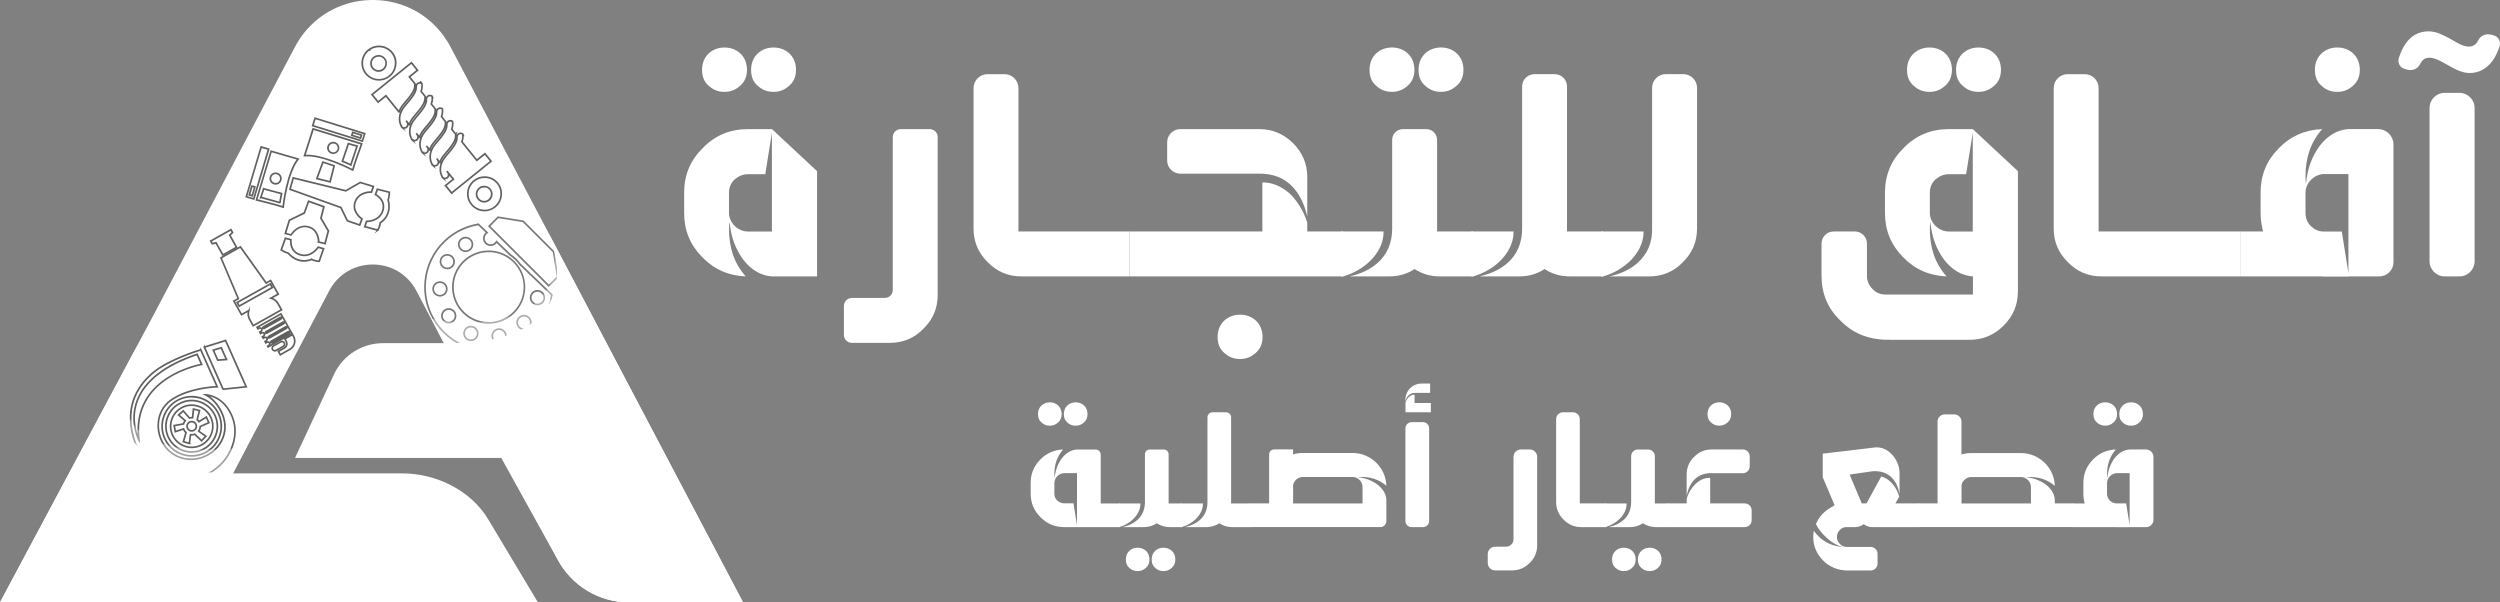 <?xml version="1.0" encoding="UTF-8"?>
<svg id="Layer_1" data-name="Layer 1" xmlns="http://www.w3.org/2000/svg" xmlns:xlink="http://www.w3.org/1999/xlink" viewBox="0 0 1079.99 260.23">
  <rect x="0" y="0" width="1079.99" height="260.23" fill="#808080" stroke="none"/>
  <defs>
    <style>
      .cls-1 {
        fill: #fff;
      }

      .cls-2 {
        clip-path: url(#clippath-2);
      }

      .cls-3 {
        clip-path: url(#clippath-6);
      }

      .cls-4 {
        stroke: #1d1d1b;
        stroke-miterlimit: 10;
        stroke-width: .56px;
      }

      .cls-4, .cls-5 {
        fill: none;
      }

      .cls-6 {
        opacity: .7;
      }

      .cls-7 {
        opacity: .4;
      }

      .cls-8 {
        clip-path: url(#clippath-7);
      }

      .cls-9 {
        clip-path: url(#clippath-1);
      }

      .cls-10 {
        clip-path: url(#clippath-4);
      }

      .cls-11 {
        opacity: .6;
      }

      .cls-12 {
        clip-path: url(#clippath);
      }

      .cls-13 {
        clip-path: url(#clippath-3);
      }

      .cls-14 {
        clip-path: url(#clippath-5);
      }
    </style>
    <clipPath id="clippath">
      <path class="cls-5" d="M132.97,12.31c-.07,.07-.13,.15-.2,.22-.46,.51-.9,1.03-1.32,1.57-.11,.13-.21,.26-.31,.39-1.37,1.76-2.6,3.67-3.7,5.75l-.3,.58-.2,.37-3.6,6.81-4.35,8.25-10.01,18.97-2.96,5.61-40.34,76.48-5.84,10.92h0v.02h0s0,.02-.02,.03h0s-.02,.05-.03,.06h0s-.02,.03-.02,.04h0l-.02,.02s-.02,.03-.02,.05-.02,.04-.03,.06c0,.02-.02,.03-.03,.05,0,.02,0,.03-.02,.05l-.06,.1-.07,.14h0s-.02,.03-.02,.04c-.02,.04-.03,.07-.06,.11-.02,.05-.04,.09-.07,.13h0l-.07,.13-.02,.03-8.96,16.77L0,260.23H70.94l17.4-32.76c.11,.04,.19,.06,.19,.06l6.38-12.11,5.75-10.91,5.99-11.37,35.56-67.52c7.98-15.15,29.68-15.15,37.66,0l6.34,12.04,5.57,10.58,12.45,23.63,36.61,69.51c6.1,11.59,18.12,18.85,31.23,18.85h48.94l-61.93-117.58-11.13-21.13-10.78-20.48v-.02l-3.71-7.03-.15-.28v-.02l-.25-.45-.04-.08-.23-.45-.98-1.86-.15-.28-1.57-2.97-.07-.13-.08-.15-.2-.38-6.48-12.3-.28-.53-.3-.57-.15-.28-.02-.04-.15-.28-.18-.36-.15-.28h0l-.16-.3-.87-1.64-.16-.3h0l-.14-.29-.45-.86-.15-.28-.12-.22-.15-.28-.99-1.88-.15-.28-20.41-38.76-.07-.13-1.1-2.1-.08-.14-2.42-4.59c-.03-.06-.06-.11-.09-.16-.02-.04-.04-.08-.07-.13-.44-.82-.89-1.61-1.39-2.37-.02-.04-.05-.08-.08-.12-1.58-2.51-3.4-4.74-5.4-6.71-.04-.04-.08-.08-.12-.12-.58-.58-1.18-1.12-1.8-1.64-.04-.05-.08-.08-.12-.11-6.99-5.93-15.75-8.89-24.51-8.89-10.32,0-20.63,4.11-28.05,12.33"/>
    </clipPath>
    <clipPath id="clippath-1">
      <rect class="cls-5" x="183.24" y="93.45" width="58.03" height="58.44"/>
    </clipPath>
    <clipPath id="clippath-2">
      <rect class="cls-5" x="90.55" y="98.74" width="37.14" height="55"/>
    </clipPath>
    <clipPath id="clippath-3">
      <rect class="cls-5" x="105.95" y="50.61" width="62.61" height="62.63"/>
    </clipPath>
    <clipPath id="clippath-4">
      <rect class="cls-5" x="56.05" y="146.63" width="50.86" height="60.59"/>
    </clipPath>
    <clipPath id="clippath-5">
      <rect class="cls-5" x="156.12" y="19.64" width="60.77" height="71.68"/>
    </clipPath>
    <clipPath id="clippath-6">
      <rect class="cls-5" x="45.34" y="148.24" width="61.3" height="67.39"/>
    </clipPath>
    <clipPath id="clippath-7">
      <rect class="cls-5" x="186.2" y="101.02" width="72.87" height="71.11"/>
    </clipPath>
  </defs>
  <g id="Layer_1-2" data-name="Layer 1">
    <g>
      <g>
        <g class="cls-12">
          <rect class="cls-1" x="-13.69" y="-17.38" width="348.42" height="294.95" transform="translate(-13.71 19.04) rotate(-6.51)"/>
        </g>
        <g class="cls-11">
          <g class="cls-9">
            <g>
              <path class="cls-1" d="M211.1,151.61c-15.21,0-27.58-12.37-27.58-27.58,0-6.59,2.36-12.97,6.65-17.96,4.24-4.94,10.1-8.23,16.49-9.26h.04l3.84,3.68-.1,.06c-.83,.53-1.33,1.43-1.33,2.4,0,1.57,1.28,2.85,2.85,2.85,1.01,0,1.95-.55,2.46-1.43l.06-.1,5.95,5.71c1.67,1.11,3.12,2.5,4.31,4.14l3.99,3.83c.24,.37,.55,.67,.93,.89l8.81,8.46v.04c-1.67,13.83-13.43,24.26-27.38,24.26m-4.46-54.61c-6.33,1.04-12.13,4.3-16.33,9.19-4.26,4.96-6.61,11.29-6.61,17.84,0,15.11,12.29,27.4,27.4,27.4,13.84,0,25.52-10.34,27.19-24.05l-8.73-8.38c-.38-.22-.71-.54-.97-.93l-3.98-3.82c-1.19-1.63-2.63-3.01-4.29-4.12l-5.8-5.57c-.56,.88-1.52,1.43-2.56,1.43-1.67,0-3.03-1.36-3.03-3.03,0-1,.49-1.92,1.32-2.49l-3.61-3.47h0Zm8.95,51.14c-1.37,0-2.62-.94-2.95-2.34-.19-.79-.05-1.6,.37-2.29,.43-.69,1.09-1.17,1.88-1.36,.79-.19,1.6-.05,2.29,.37,.69,.42,1.17,1.09,1.36,1.88,.39,1.63-.63,3.26-2.25,3.65-.23,.05-.47,.08-.7,.08m0-5.89c-.22,0-.44,.03-.66,.08-.74,.18-1.37,.63-1.77,1.28-.4,.65-.52,1.41-.35,2.16,.36,1.53,1.9,2.48,3.43,2.12s2.48-1.9,2.12-3.43c-.18-.74-.63-1.37-1.28-1.77-.46-.28-.97-.43-1.49-.43m-12.17,4.8c-.35,0-.7-.06-1.04-.18-.76-.28-1.37-.84-1.71-1.57-.34-.73-.38-1.56-.1-2.32,.57-1.57,2.32-2.38,3.89-1.81,1.57,.57,2.38,2.32,1.81,3.89-.28,.76-.83,1.37-1.57,1.71-.41,.19-.84,.28-1.28,.28m0-5.89c-.41,0-.82,.09-1.2,.27-.69,.32-1.21,.89-1.48,1.61-.26,.72-.23,1.49,.09,2.18,.32,.69,.89,1.21,1.61,1.48,.72,.26,1.49,.23,2.18-.09,.69-.32,1.22-.89,1.48-1.61,.54-1.48-.22-3.12-1.7-3.66-.32-.12-.65-.17-.98-.17m22.93,1.19c-.75,0-1.5-.27-2.08-.83-.59-.56-.93-1.31-.95-2.12s.27-1.58,.83-2.17c.56-.59,1.31-.93,2.12-.95,.81-.03,1.58,.27,2.17,.83s.93,1.31,.95,2.12-.27,1.58-.83,2.17c-.6,.63-1.4,.95-2.21,.95m0-5.88h-.08c-.76,.02-1.47,.34-1.99,.89s-.8,1.28-.78,2.04c.02,.76,.34,1.47,.89,1.99,1.14,1.08,2.95,1.03,4.03-.12,.52-.55,.8-1.28,.78-2.04-.02-.76-.34-1.47-.89-1.99-.53-.5-1.23-.78-1.96-.78m-15.25,3.1c-4.66,0-9.03-2.06-12-5.66-2.29-2.77-3.55-6.29-3.55-9.89,0-.53,.03-1.07,.08-1.59,.05-.51,.13-1.03,.24-1.54,.05-.25,.11-.51,.17-.75,.75-2.94,2.35-5.57,4.6-7.62,1.67-1.52,3.69-2.67,5.83-3.34,1.49-.46,3.05-.7,4.62-.7s3.13,.23,4.62,.7c.25,.08,.49,.16,.72,.24,.47,.17,.94,.37,1.39,.59,1.35,.65,2.6,1.49,3.71,2.51,2.26,2.05,3.85,4.69,4.6,7.62,.06,.25,.12,.5,.17,.75,.1,.51,.18,1.03,.24,1.54,.05,.53,.08,1.06,.08,1.59,0,3.6-1.26,7.12-3.55,9.89-2.97,3.6-7.34,5.66-11.99,5.66m0-30.91c-1.56,0-3.1,.23-4.57,.69-2.12,.66-4.11,1.8-5.76,3.3-2.23,2.03-3.8,4.63-4.55,7.53-.06,.24-.12,.49-.17,.74-.1,.5-.18,1.02-.23,1.53-.05,.52-.08,1.04-.08,1.57,0,3.56,1.25,7.03,3.51,9.77,2.93,3.55,7.26,5.59,11.86,5.59s8.92-2.04,11.86-5.59c2.26-2.74,3.51-6.21,3.51-9.77,0-.52-.03-1.05-.08-1.57-.05-.51-.13-1.03-.23-1.53-.05-.25-.11-.5-.17-.74-.75-2.9-2.32-5.51-4.55-7.53-1.1-1-2.33-1.83-3.67-2.48-.45-.22-.91-.41-1.38-.58-.23-.08-.47-.16-.71-.24-1.47-.46-3.01-.69-4.57-.69m-17.24,30.79c-.15,0-.3-.01-.45-.03-.8-.12-1.51-.54-1.99-1.19-1-1.34-.72-3.25,.62-4.24,1.34-1,3.25-.72,4.24,.62,.48,.65,.68,1.45,.57,2.25-.12,.8-.54,1.51-1.19,1.99-.53,.39-1.16,.6-1.8,.6m0-5.88c-.59,0-1.19,.18-1.7,.56-1.26,.94-1.53,2.73-.59,3.99,.45,.61,1.12,1.01,1.87,1.12s1.51-.08,2.12-.53,1.01-1.12,1.12-1.87-.08-1.51-.53-2.12c-.56-.75-1.42-1.15-2.29-1.15m38.33-1.96c-.18,0-.36-.02-.53-.05-.8-.14-1.49-.58-1.96-1.25-.46-.66-.64-1.47-.5-2.27,.14-.8,.58-1.49,1.25-1.96,.66-.46,1.47-.64,2.27-.5,1.65,.29,2.75,1.87,2.46,3.51-.14,.8-.58,1.49-1.25,1.96-.52,.36-1.12,.55-1.73,.55m0-5.89c-.58,0-1.14,.18-1.63,.52-.62,.44-1.04,1.09-1.17,1.84s.04,1.51,.47,2.13c.44,.62,1.09,1.04,1.84,1.17s1.51-.03,2.13-.47c.62-.44,1.04-1.09,1.17-1.84s-.04-1.51-.47-2.13c-.44-.62-1.09-1.04-1.84-1.17-.17-.03-.34-.04-.5-.04m-42.13,2.12c-.74,0-1.45-.27-2.01-.77-.6-.54-.96-1.28-1.01-2.09-.1-1.67,1.18-3.11,2.85-3.2,1.68-.09,3.11,1.18,3.2,2.85,.1,1.67-1.18,3.11-2.85,3.2h-.18m0-5.89h-.17c-1.57,.09-2.77,1.44-2.68,3.01,.09,1.57,1.43,2.77,3.01,2.68,1.57-.09,2.77-1.44,2.68-3.01-.09-1.51-1.35-2.69-2.85-2.69m47.01,1.59l-25.88-25.88,3.93-3.93,10.94,1.77,.02,.02,13.16,13.16v.03l1.77,10.91-3.93,3.93h-.01Zm-25.63-25.89l25.63,25.63,3.74-3.74-1.74-10.79-13.1-13.1-10.79-1.74-3.74,3.74h0Zm-18.21,18.38c-.53,0-1.05-.14-1.51-.41-.7-.41-1.2-1.06-1.41-1.84s-.1-1.6,.3-2.3c.41-.7,1.06-1.2,1.84-1.41,.78-.21,1.6-.1,2.3,.31s1.2,1.06,1.41,1.84,.1,1.6-.3,2.3c-.41,.7-1.06,1.2-1.84,1.41-.26,.07-.53,.1-.79,.1m0-5.89c-.25,0-.5,.03-.74,.1-.74,.2-1.35,.67-1.73,1.33-.38,.66-.48,1.43-.29,2.16,.2,.74,.67,1.35,1.33,1.73s1.43,.48,2.16,.29c.74-.2,1.35-.67,1.73-1.33,.79-1.36,.32-3.11-1.04-3.9-.44-.26-.93-.39-1.42-.39m7.91-1.57c-1.04,0-2.06-.54-2.62-1.5-.85-1.44-.36-3.3,1.08-4.15,.7-.41,1.52-.52,2.3-.32,.78,.21,1.44,.7,1.85,1.4s.52,1.52,.32,2.3c-.2,.78-.7,1.44-1.4,1.85-.48,.28-1.01,.41-1.53,.41m0-5.89c-.5,0-.99,.13-1.44,.39-.66,.39-1.13,1-1.32,1.74s-.09,1.5,.3,2.16c.79,1.36,2.54,1.82,3.9,1.02,.66-.38,1.13-1,1.32-1.74s.09-1.51-.3-2.16c-.38-.66-1-1.13-1.74-1.32-.24-.06-.48-.09-.73-.09"/>
              <path class="cls-4" d="M211.1,151.61c-15.21,0-27.58-12.37-27.58-27.58,0-6.59,2.36-12.97,6.65-17.96,4.24-4.94,10.1-8.23,16.49-9.26h.04l3.84,3.68-.1,.06c-.83,.53-1.33,1.43-1.33,2.4,0,1.57,1.28,2.85,2.85,2.85,1.01,0,1.95-.55,2.46-1.43l.06-.1,5.95,5.71c1.67,1.11,3.12,2.5,4.31,4.14l3.99,3.83c.24,.37,.55,.67,.93,.89l8.81,8.46v.04c-1.67,13.83-13.43,24.26-27.38,24.26h.01Zm-4.46-54.6c-6.33,1.04-12.13,4.3-16.33,9.19-4.26,4.96-6.61,11.29-6.61,17.84,0,15.11,12.29,27.4,27.4,27.4,13.84,0,25.52-10.34,27.19-24.05l-8.73-8.38c-.38-.22-.71-.54-.97-.93l-3.98-3.82c-1.19-1.63-2.63-3.01-4.29-4.12l-5.8-5.57c-.56,.88-1.52,1.43-2.56,1.43-1.67,0-3.03-1.36-3.03-3.03,0-1,.49-1.92,1.32-2.49l-3.61-3.47h0Zm8.95,51.14c-1.37,0-2.62-.94-2.95-2.34-.19-.79-.05-1.6,.37-2.29,.43-.69,1.09-1.17,1.88-1.36,.79-.19,1.6-.05,2.29,.37,.69,.42,1.17,1.09,1.36,1.88,.39,1.63-.63,3.26-2.25,3.65-.23,.05-.47,.08-.7,.08h0Zm0-5.88c-.22,0-.44,.03-.66,.08-.74,.18-1.37,.63-1.77,1.28-.4,.65-.52,1.41-.35,2.16,.36,1.53,1.9,2.48,3.43,2.12s2.48-1.9,2.12-3.43c-.18-.74-.63-1.37-1.28-1.77-.46-.28-.97-.43-1.49-.43h0Zm-12.17,4.79c-.35,0-.7-.06-1.04-.18-.76-.28-1.37-.84-1.71-1.57-.34-.73-.38-1.56-.1-2.32,.57-1.57,2.32-2.38,3.89-1.81,1.57,.57,2.38,2.32,1.81,3.89-.28,.76-.83,1.37-1.57,1.71-.41,.19-.84,.28-1.28,.28h0Zm0-5.89c-.41,0-.82,.09-1.2,.27-.69,.32-1.21,.89-1.48,1.61-.26,.72-.23,1.49,.09,2.18,.32,.69,.89,1.21,1.61,1.48,.72,.26,1.49,.23,2.18-.09,.69-.32,1.22-.89,1.48-1.61,.54-1.48-.22-3.12-1.7-3.66-.32-.12-.65-.17-.98-.17h0Zm22.93,1.18c-.75,0-1.5-.27-2.08-.83-.59-.56-.93-1.31-.95-2.12s.27-1.58,.83-2.17c.56-.59,1.31-.93,2.12-.95,.81-.03,1.58,.27,2.17,.83s.93,1.31,.95,2.12-.27,1.58-.83,2.17c-.6,.63-1.4,.95-2.21,.95h0Zm0-5.88h-.08c-.76,.02-1.47,.34-1.99,.89s-.8,1.28-.78,2.04c.02,.76,.34,1.47,.89,1.99,1.14,1.08,2.95,1.03,4.03-.12,.52-.55,.8-1.28,.78-2.04-.02-.76-.34-1.47-.89-1.99-.53-.5-1.23-.78-1.96-.78h0Zm-15.25,3.11c-4.66,0-9.03-2.06-12-5.66-2.29-2.77-3.55-6.29-3.55-9.89,0-.53,.03-1.07,.08-1.59,.05-.51,.13-1.03,.24-1.54,.05-.25,.11-.51,.17-.75,.75-2.94,2.35-5.57,4.6-7.62,1.67-1.52,3.69-2.67,5.83-3.34,1.49-.46,3.05-.7,4.62-.7s3.13,.23,4.62,.7c.25,.08,.49,.16,.72,.24,.47,.17,.94,.37,1.39,.59,1.35,.65,2.6,1.49,3.71,2.51,2.26,2.05,3.85,4.69,4.6,7.62,.06,.25,.12,.5,.17,.75,.1,.51,.18,1.03,.24,1.54,.05,.53,.08,1.06,.08,1.59,0,3.6-1.26,7.12-3.55,9.89-2.97,3.6-7.34,5.66-11.99,5.66h.02Zm0-30.91c-1.56,0-3.1,.23-4.57,.69-2.12,.66-4.11,1.8-5.76,3.3-2.23,2.03-3.8,4.63-4.55,7.53-.06,.24-.12,.49-.17,.74-.1,.5-.18,1.02-.23,1.53-.05,.52-.08,1.04-.08,1.57,0,3.56,1.25,7.03,3.51,9.77,2.93,3.55,7.26,5.59,11.86,5.59s8.92-2.04,11.86-5.59c2.26-2.74,3.51-6.21,3.51-9.77,0-.52-.03-1.05-.08-1.57-.05-.51-.13-1.03-.23-1.53-.05-.25-.11-.5-.17-.74-.75-2.9-2.32-5.51-4.55-7.53-1.1-1-2.33-1.83-3.67-2.48-.45-.22-.91-.41-1.38-.58-.23-.08-.47-.16-.71-.24-1.47-.46-3.01-.69-4.57-.69h-.02Zm-17.24,30.79c-.15,0-.3-.01-.45-.03-.8-.12-1.51-.54-1.99-1.19-1-1.34-.72-3.25,.62-4.24,1.34-1,3.25-.72,4.24,.62,.48,.65,.68,1.45,.57,2.25-.12,.8-.54,1.51-1.19,1.99-.53,.39-1.16,.6-1.8,.6h0Zm0-5.88c-.59,0-1.19,.18-1.7,.56-1.26,.94-1.53,2.73-.59,3.99,.45,.61,1.12,1.01,1.87,1.12s1.51-.08,2.12-.53,1.01-1.12,1.12-1.87-.08-1.51-.53-2.12c-.56-.75-1.42-1.15-2.29-1.15h0Zm38.33-1.96c-.18,0-.36-.02-.53-.05-.8-.14-1.49-.58-1.96-1.25-.46-.66-.64-1.47-.5-2.27,.14-.8,.58-1.49,1.25-1.96,.66-.46,1.47-.64,2.27-.5,1.65,.29,2.75,1.87,2.46,3.51-.14,.8-.58,1.49-1.25,1.96-.52,.36-1.12,.55-1.73,.55h-.01Zm0-5.88c-.58,0-1.14,.18-1.63,.52-.62,.44-1.04,1.09-1.17,1.84s.04,1.51,.47,2.13c.44,.62,1.09,1.04,1.84,1.17s1.51-.03,2.13-.47c.62-.44,1.04-1.09,1.17-1.84s-.04-1.51-.47-2.13c-.44-.62-1.09-1.04-1.84-1.17-.17-.03-.34-.04-.5-.04h0Zm-42.13,2.11c-.74,0-1.45-.27-2.01-.77-.6-.54-.96-1.28-1.01-2.09-.1-1.67,1.18-3.11,2.85-3.2,1.68-.09,3.11,1.18,3.2,2.85,.1,1.67-1.18,3.11-2.85,3.2h-.18Zm0-5.88h-.17c-1.57,.09-2.77,1.44-2.68,3.01,.09,1.57,1.43,2.77,3.01,2.68,1.57-.09,2.77-1.44,2.68-3.01-.09-1.51-1.35-2.69-2.85-2.69h.01Zm47.01,1.6l-25.88-25.88,3.93-3.93,10.94,1.77,.02,.02,13.16,13.16v.03l1.77,10.91-3.93,3.93h-.01Zm-25.63-25.89l25.63,25.63,3.74-3.74-1.74-10.79-13.1-13.1-10.79-1.74-3.74,3.74h0Zm-18.21,18.38c-.53,0-1.05-.14-1.51-.41-.7-.41-1.2-1.06-1.41-1.84s-.1-1.6,.3-2.3c.41-.7,1.06-1.2,1.84-1.41,.78-.21,1.6-.1,2.3,.31s1.2,1.06,1.41,1.84,.1,1.6-.3,2.3c-.41,.7-1.06,1.2-1.84,1.41-.26,.07-.53,.1-.79,.1h0Zm0-5.89c-.25,0-.5,.03-.74,.1-.74,.2-1.35,.67-1.73,1.33-.38,.66-.48,1.43-.29,2.16,.2,.74,.67,1.35,1.33,1.73s1.43,.48,2.16,.29c.74-.2,1.35-.67,1.73-1.33,.79-1.36,.32-3.11-1.04-3.9-.44-.26-.93-.39-1.42-.39h0Zm7.91-1.56c-1.04,0-2.06-.54-2.62-1.5-.85-1.44-.36-3.3,1.08-4.15,.7-.41,1.52-.52,2.3-.32,.78,.21,1.44,.7,1.85,1.4s.52,1.52,.32,2.3c-.2,.78-.7,1.44-1.4,1.85-.48,.28-1.01,.41-1.53,.41h0Zm0-5.88c-.5,0-.99,.13-1.44,.39-.66,.39-1.13,1-1.32,1.74s-.09,1.5,.3,2.16c.79,1.36,2.54,1.82,3.9,1.02,.66-.38,1.13-1,1.32-1.74s.09-1.51-.3-2.16c-.38-.66-1-1.13-1.74-1.32-.24-.06-.48-.09-.73-.09h.01Z"/>
            </g>
          </g>
        </g>
        <g class="cls-6">
          <g class="cls-2">
            <g>
              <path class="cls-1" d="M118.72,151.61c-.43,0-.84-.23-1.07-.62-.33-.59-.12-1.33,.47-1.66l3.08-1.72c.34-.19,.76-.2,1.12-.04,.1,.05,.2,.11,.29,.19l.03,.03c.11,.11,.18,.19,.23,.29,.05,.09,.09,.2,.12,.33v.06c.03,.12,.04,.24,.02,.35-.04,.39-.27,.74-.61,.93l-3.08,1.73c-.19,.11-.39,.16-.6,.16m3.07-3.98c-.18,0-.35,.04-.5,.13l-3.08,1.72c-.5,.28-.68,.92-.4,1.42,.14,.24,.36,.42,.63,.49s.55,.04,.79-.09l3.08-1.72c.29-.16,.48-.46,.52-.8,.01-.09,0-.19-.01-.29v-.03c-.04-.13-.07-.22-.11-.3s-.1-.15-.19-.23l-.04-.03c-.08-.07-.16-.12-.24-.16-.14-.07-.3-.1-.45-.1"/>
              <path class="cls-4" d="M118.72,151.61c-.43,0-.84-.23-1.07-.62-.33-.59-.12-1.33,.47-1.66l3.08-1.72c.34-.19,.76-.2,1.12-.04,.1,.05,.2,.11,.29,.19l.03,.03c.11,.11,.18,.19,.23,.29,.05,.09,.09,.2,.12,.33v.06c.03,.12,.04,.24,.02,.35-.04,.39-.27,.74-.61,.93l-3.08,1.73c-.19,.11-.39,.16-.6,.16v-.03Zm3.07-3.98c-.18,0-.35,.04-.5,.13l-3.08,1.72c-.5,.28-.68,.92-.4,1.42,.14,.24,.36,.42,.63,.49s.55,.04,.79-.09l3.08-1.72c.29-.16,.48-.46,.52-.8,.01-.09,0-.19-.01-.29v-.03c-.04-.13-.07-.22-.11-.3s-.1-.15-.19-.23l-.04-.03c-.08-.07-.16-.12-.24-.16-.14-.07-.3-.1-.45-.1h0Z"/>
              <path class="cls-1" d="M121.04,153.36l-.91-1.62,2.62-1.47c.34-.19,.62-.48,.81-.83,.01-.02,.02-.05,.03-.07l.02-.04c.03-.07,.06-.15,.09-.22,.01-.04,.03-.08,.04-.12,.02-.09,.04-.18,.05-.28v-.04s0-.02,.01-.03v-.35s0-.05-.01-.07v-.04c-.02-.09-.04-.17-.06-.26-.01-.05-.02-.08-.03-.1-.05-.13-.09-.24-.15-.34l-.63-1.13,3.48-1.95,.47,.84c.38,.68,.57,1.45,.54,2.22-.05,1.46-.88,2.82-2.16,3.53l-4.2,2.36h-.01Zm-.66-1.54l.73,1.3,4.05-2.27c1.22-.69,2.01-1.98,2.07-3.38,.03-.74-.15-1.48-.51-2.13l-.38-.69-3.17,1.78,.54,.97c.06,.11,.11,.23,.16,.37,.01,.03,.02,.06,.03,.09,.03,.11,.05,.21,.07,.31v.03s.01,.05,.02,.08c.01,.13,.01,.26,0,.38v.08c-.01,.1-.03,.2-.06,.3-.01,.04-.03,.09-.04,.13-.03,.08-.06,.16-.09,.24l-.02,.04s-.03,.06-.04,.08c-.2,.38-.51,.7-.88,.91l-2.46,1.38h-.02Z"/>
              <path class="cls-4" d="M121.04,153.36l-.91-1.62,2.62-1.47c.34-.19,.62-.48,.81-.83,.01-.02,.02-.05,.03-.07l.02-.04c.03-.07,.06-.15,.09-.22,.01-.04,.03-.08,.04-.12,.02-.09,.04-.18,.05-.28v-.04s0-.02,.01-.03v-.35s0-.05-.01-.07v-.04c-.02-.09-.04-.17-.06-.26-.01-.05-.02-.08-.03-.1-.05-.13-.09-.24-.15-.34l-.63-1.13,3.48-1.95,.47,.84c.38,.68,.57,1.45,.54,2.22-.05,1.46-.88,2.82-2.16,3.53l-4.2,2.36h-.01Zm-.66-1.54l.73,1.3,4.05-2.27c1.22-.69,2.01-1.98,2.07-3.38,.03-.74-.15-1.48-.51-2.13l-.38-.69-3.17,1.78,.54,.97c.06,.11,.11,.23,.16,.37,.01,.03,.02,.06,.03,.09,.03,.11,.05,.21,.07,.31v.03s.01,.05,.02,.08c.01,.13,.01,.26,0,.38v.08c-.01,.1-.03,.2-.06,.3-.01,.04-.03,.09-.04,.13-.03,.08-.06,.16-.09,.24l-.02,.04s-.03,.06-.04,.08c-.2,.38-.51,.7-.88,.91l-2.46,1.38h-.02Z"/>
              <path class="cls-1" d="M115.78,149.97l-.27-.47,.1-.04c.08-.03,.16-.06,.22-.1,.25-.14,.44-.34,.54-.57,.1-.22,.1-.43,0-.6s-.28-.28-.51-.31c-.24-.03-.52,.03-.76,.17-.07,.04-.13,.08-.2,.14l-.08,.07-.44-.79,.1-.04c.08-.03,.16-.06,.22-.1,.25-.14,.44-.34,.54-.57,.1-.22,.1-.43,0-.6s-.28-.28-.51-.31c-.24-.03-.52,.03-.76,.17-.07,.04-.13,.08-.2,.14l-.08,.07-.44-.79,.1-.04c.08-.03,.16-.06,.22-.1,.5-.28,.75-.8,.54-1.17-.1-.17-.28-.28-.51-.31-.25-.03-.52,.03-.76,.17-.07,.04-.13,.08-.2,.14l-.08,.07-.44-.79,.1-.04c.08-.03,.16-.06,.22-.1,.5-.28,.75-.8,.54-1.16-.2-.36-.78-.43-1.28-.14-.06,.04-.13,.08-.2,.14l-.08,.07-.46-.82,10.44-5.86,4.83,8.62-10.44,5.86h0Zm0-.39l.07,.13,10.13-5.68-4.65-8.3-10.13,5.68,.27,.48s.09-.06,.14-.09c.59-.33,1.27-.23,1.52,.21,.25,.45-.02,1.08-.61,1.41-.05,.03-.1,.05-.15,.07l.24,.42s.09-.06,.14-.09c.28-.16,.59-.22,.88-.19,.29,.04,.52,.18,.65,.4,.25,.45-.02,1.08-.61,1.41-.05,.03-.1,.05-.15,.07l.24,.42s.09-.06,.14-.09c.28-.16,.6-.22,.88-.19,.29,.04,.52,.18,.65,.4,.12,.22,.13,.49,0,.76-.12,.26-.34,.49-.62,.65-.05,.03-.1,.05-.15,.07l.24,.42s.09-.06,.14-.09c.28-.16,.59-.22,.88-.19,.29,.04,.52,.18,.65,.4,.12,.22,.13,.49,0,.76-.12,.26-.34,.49-.62,.65-.05,.03-.1,.05-.15,.07m1.59-1.43s-.08,0-.12-.02c-.12-.03-.21-.11-.27-.21-.12-.22-.04-.49,.17-.61l7.34-4.12c.1-.06,.22-.07,.34-.04,.12,.03,.21,.11,.27,.21,.12,.22,.04,.49-.17,.61l-7.34,4.12c-.07,.04-.14,.06-.22,.06m7.34-4.83s-.09,.01-.13,.03l-7.34,4.12c-.13,.07-.18,.24-.1,.36,.04,.06,.09,.11,.16,.13,.07,.02,.14,.01,.2-.02l7.34-4.12c.13-.07,.17-.24,.1-.36-.03-.06-.09-.11-.16-.13-.02,0-.05-.01-.07-.01m-8.49,2.78s-.08,0-.12-.02c-.12-.03-.21-.11-.27-.21-.12-.22-.04-.49,.17-.61l7.34-4.12c.22-.12,.49-.04,.61,.17,.06,.1,.07,.22,.04,.34-.03,.12-.11,.21-.21,.27l-7.34,4.12c-.07,.04-.14,.06-.22,.06m7.34-4.83s-.09,.01-.13,.03l-7.34,4.12c-.06,.03-.11,.09-.13,.16-.02,.07-.01,.14,.02,.2s.09,.11,.16,.13c.07,.02,.14,.01,.2-.02l7.34-4.12c.06-.03,.11-.09,.13-.16,.02-.07,.01-.14-.02-.2-.05-.09-.14-.14-.23-.14m-8.49,2.78s-.08,0-.12-.02c-.12-.03-.21-.11-.27-.21-.12-.22-.04-.49,.17-.61l7.34-4.12c.22-.12,.49-.04,.61,.17,.06,.1,.07,.22,.04,.34s-.11,.21-.21,.27l-7.34,4.12c-.07,.04-.14,.06-.22,.06m7.34-4.83s-.09,.01-.13,.03l-7.34,4.12c-.13,.07-.18,.24-.1,.36,.04,.06,.09,.11,.16,.13,.07,.02,.14,.01,.2-.02l7.34-4.12c.06-.03,.11-.09,.13-.16,.02-.07,.01-.14-.02-.2-.05-.09-.14-.14-.23-.14m-8.49,2.78c-.16,0-.31-.08-.39-.23-.06-.1-.07-.22-.04-.34,.03-.12,.11-.21,.21-.27l7.34-4.12c.1-.06,.22-.07,.34-.04,.12,.03,.21,.11,.27,.21,.12,.22,.04,.49-.17,.61l-7.34,4.12c-.07,.04-.14,.06-.22,.06m-.23-.32c.07,.13,.24,.17,.36,.1l7.34-4.12c.13-.07,.17-.24,.1-.36-.03-.06-.09-.11-.16-.13-.07-.02-.14-.01-.2,.02l-7.34,4.12c-.06,.03-.11,.09-.13,.16-.02,.07-.01,.14,.02,.2"/>
              <path class="cls-4" d="M115.78,149.97l-.27-.47,.1-.04c.08-.03,.16-.06,.22-.1,.25-.14,.44-.34,.54-.57,.1-.22,.1-.43,0-.6s-.28-.28-.51-.31c-.24-.03-.52,.03-.76,.17-.07,.04-.13,.08-.2,.14l-.08,.07-.44-.79,.1-.04c.08-.03,.16-.06,.22-.1,.25-.14,.44-.34,.54-.57,.1-.22,.1-.43,0-.6s-.28-.28-.51-.31c-.24-.03-.52,.03-.76,.17-.07,.04-.13,.08-.2,.14l-.08,.07-.44-.79,.1-.04c.08-.03,.16-.06,.22-.1,.5-.28,.75-.8,.54-1.17-.1-.17-.28-.28-.51-.31-.25-.03-.52,.03-.76,.17-.07,.04-.13,.08-.2,.14l-.08,.07-.44-.79,.1-.04c.08-.03,.16-.06,.22-.1,.5-.28,.75-.8,.54-1.16-.2-.36-.78-.43-1.28-.14-.06,.04-.13,.08-.2,.14l-.08,.07-.46-.82,10.44-5.86,4.83,8.62-10.44,5.86h0Zm0-.39l.07,.13,10.13-5.68-4.65-8.3-10.13,5.68,.27,.48s.09-.06,.14-.09c.59-.33,1.27-.23,1.52,.21,.25,.45-.02,1.08-.61,1.41-.05,.03-.1,.05-.15,.07l.24,.42s.09-.06,.14-.09c.28-.16,.59-.22,.88-.19,.29,.04,.52,.18,.65,.4,.25,.45-.02,1.08-.61,1.41-.05,.03-.1,.05-.15,.07l.24,.42s.09-.06,.14-.09c.28-.16,.6-.22,.88-.19,.29,.04,.52,.18,.65,.4,.12,.22,.13,.49,0,.76-.12,.26-.34,.49-.62,.65-.05,.03-.1,.05-.15,.07l.24,.42s.09-.06,.14-.09c.28-.16,.59-.22,.88-.19,.29,.04,.52,.18,.65,.4,.12,.22,.13,.49,0,.76-.12,.26-.34,.49-.62,.65-.05,.03-.1,.05-.15,.07l-.02,.03Zm1.59-1.43s-.08,0-.12-.02c-.12-.03-.21-.11-.27-.21-.12-.22-.04-.49,.17-.61l7.34-4.12c.1-.06,.22-.07,.34-.04,.12,.03,.21,.11,.27,.21,.12,.22,.04,.49-.17,.61l-7.34,4.12c-.07,.04-.14,.06-.22,.06h0Zm7.34-4.83s-.09,.01-.13,.03l-7.34,4.12c-.13,.07-.18,.24-.1,.36,.04,.06,.09,.11,.16,.13,.07,.02,.14,.01,.2-.02l7.34-4.12c.13-.07,.17-.24,.1-.36-.03-.06-.09-.11-.16-.13-.02,0-.05-.01-.07-.01Zm-8.49,2.78s-.08,0-.12-.02c-.12-.03-.21-.11-.27-.21-.12-.22-.04-.49,.17-.61l7.34-4.12c.22-.12,.49-.04,.61,.17,.06,.1,.07,.22,.04,.34-.03,.12-.11,.21-.21,.27l-7.34,4.12c-.07,.04-.14,.06-.22,.06Zm7.34-4.83s-.09,.01-.13,.03l-7.34,4.12c-.06,.03-.11,.09-.13,.16-.02,.07-.01,.14,.02,.2s.09,.11,.16,.13c.07,.02,.14,.01,.2-.02l7.34-4.12c.06-.03,.11-.09,.13-.16,.02-.07,.01-.14-.02-.2-.05-.09-.14-.14-.23-.14Zm-8.49,2.78s-.08,0-.12-.02c-.12-.03-.21-.11-.27-.21-.12-.22-.04-.49,.17-.61l7.34-4.12c.22-.12,.49-.04,.61,.17,.06,.1,.07,.22,.04,.34s-.11,.21-.21,.27l-7.34,4.12c-.07,.04-.14,.06-.22,.06Zm7.34-4.83s-.09,.01-.13,.03l-7.34,4.12c-.13,.07-.18,.24-.1,.36,.04,.06,.09,.11,.16,.13,.07,.02,.14,.01,.2-.02l7.34-4.12c.06-.03,.11-.09,.13-.16,.02-.07,.01-.14-.02-.2-.05-.09-.14-.14-.23-.14h-.01Zm-8.49,2.78c-.16,0-.31-.08-.39-.23-.06-.1-.07-.22-.04-.34,.03-.12,.11-.21,.21-.27l7.34-4.12c.1-.06,.22-.07,.34-.04,.12,.03,.21,.11,.27,.21,.12,.22,.04,.49-.17,.61l-7.34,4.12c-.07,.04-.14,.06-.22,.06Zm-.23-.32c.07,.13,.24,.17,.36,.1l7.34-4.12c.13-.07,.17-.24,.1-.36-.03-.06-.09-.11-.16-.13-.07-.02-.14-.01-.2,.02l-7.34,4.12c-.06,.03-.11,.09-.13,.16-.02,.07-.01,.14,.02,.2h.01Z"/>
              <path class="cls-1" d="M96.23,110.27l-2.92-5.22-1.66,.32-.72-1.29,5.27-2.96,.04,.08-.04-.08,3.6-2.02,.76,1.36-1.2,1.14,2.95,5.26-6.07,3.4h0Zm-2.83-5.41l2.9,5.17,5.76-3.23-2.93-5.23,1.2-1.14-.6-1.08-8.55,4.79,.57,1.01,1.66-.32v.03Z"/>
              <path class="cls-4" d="M96.23,110.27l-2.92-5.22-1.66,.32-.72-1.29,5.27-2.96,.04,.08-.04-.08,3.6-2.02,.76,1.36-1.2,1.14,2.95,5.26-6.07,3.4h0Zm-2.83-5.41l2.9,5.17,5.76-3.23-2.93-5.23,1.2-1.14-.6-1.08-8.55,4.79,.57,1.01,1.66-.32v.03Z"/>
              <path class="cls-1" d="M109.33,140.82l-1.56-2.79c-.62-1.11-.79-2.43-.47-3.66l-3,1.68-.04-.08-3.33-5.94,1.92-1.07-7.5-17.63,8.53-4.78,.05,.07,11.09,15.53,1.91-1.07,3.38,6.02-3,1.68c1.21,.37,2.25,1.2,2.87,2.31l1.56,2.78-.08,.04-12.32,6.91h-.01Zm-1.73-6.82l-.07,.22c-.38,1.24-.24,2.6,.4,3.73l1.47,2.63,12.08-6.77-1.47-2.63c-.63-1.13-1.72-1.96-2.97-2.28l-.22-.06,3.23-1.81-3.2-5.71-1.9,1.06-.05-.07-11.09-15.53-3.38,1.9-.04-.08,.04,.08-4.87,2.73,7.5,17.64-1.9,1.06,3.2,5.71,3.23-1.81h.01Zm-4.3-1.64l-.96-1.71,.08-.04,14.38-8.06,.96,1.71-.08,.04-14.38,8.06Zm-.71-1.64l.78,1.39,14.14-7.93-.78-1.39-14.14,7.93Z"/>
              <path class="cls-4" d="M109.33,140.82l-1.56-2.79c-.62-1.11-.79-2.43-.47-3.66l-3,1.68-.04-.08-3.33-5.94,1.92-1.07-7.5-17.63,8.53-4.78,.05,.07,11.09,15.53,1.91-1.07,3.38,6.02-3,1.68c1.21,.37,2.25,1.2,2.87,2.31l1.56,2.78-.08,.04-12.32,6.91h-.01Zm-1.73-6.82l-.07,.22c-.38,1.24-.24,2.6,.4,3.73l1.47,2.63,12.08-6.77-1.47-2.63c-.63-1.13-1.72-1.96-2.97-2.28l-.22-.06,3.23-1.81-3.2-5.71-1.9,1.06-.05-.07-11.09-15.53-3.38,1.9-.04-.08,.04,.08-4.87,2.73,7.5,17.64-1.9,1.06,3.2,5.71,3.23-1.81h.01Zm-4.3-1.64l-.96-1.71,.08-.04,14.38-8.06,.96,1.71-.08,.04-14.38,8.06Zm-.71-1.64l.78,1.39,14.14-7.93-.78-1.39-14.14,7.93Z"/>
            </g>
          </g>
        </g>
        <g class="cls-6">
          <g class="cls-13">
            <g>
              <path class="cls-1" d="M109.69,86.06l-3.39-1,.03-.09,6.44-21.6,3.39,1-.03,.09-6.44,21.6Zm-3.17-1.12l3.04,.9,6.36-21.34-3.04-.9-6.36,21.34Zm2.51-.26l-1.44-.42,1.17-3.97,1.44,.43-1.17,3.96h0Zm-1.21-.55l1.09,.32,1.07-3.62-1.09-.32-1.07,3.62Z"/>
              <path class="cls-4" d="M109.69,86.06l-3.39-1,.03-.09,6.44-21.6,3.39,1-.03,.09-6.44,21.6Zm-3.17-1.12l3.04,.9,6.36-21.34-3.04-.9-6.36,21.34Zm2.51-.26l-1.44-.42,1.17-3.97,1.44,.43-1.17,3.96h0Zm-1.21-.55l1.09,.32,1.07-3.62-1.09-.32-1.07,3.62Z"/>
              <path class="cls-1" d="M122.4,89.59l-.11-.04c-2.59-.96-11.4-3.08-11.49-3.1l-.09-.02,6.37-21.2,.09,.03c1.63,.54,11.53,3.34,11.63,3.37l.13,.04-.09,.11c-4.81,5.91-6.42,20.56-6.43,20.7v.12h-.01Zm-11.47-3.3c.94,.23,8.73,2.12,11.31,3.04,.16-1.39,1.82-14.84,6.37-20.58-1.16-.33-9.67-2.74-11.42-3.3l-6.26,20.83h0Zm10.11,1.38l-.11-.03-8.38-2.33,.03-.09s1-2.71,1.21-3.69l.02-.09,7.95,2.15-.02,.08s-.69,3.15-.7,3.89v.12h0Zm-8.26-2.49l8.08,2.25c.06-.83,.57-3.23,.68-3.72l-7.6-2.05c-.23,.95-.99,3.06-1.17,3.53m6.29-5.67c-.85,0-1.67-.45-2.09-1.25-.61-1.15-.18-2.59,.98-3.2,1.15-.61,2.59-.18,3.2,.97s.18,2.59-.98,3.2c-.35,.19-.73,.28-1.11,.28m-1.03-4.3c-1.06,.57-1.47,1.89-.9,2.96,.57,1.06,1.9,1.47,2.96,.9s1.47-1.89,.9-2.96c-.57-1.06-1.89-1.47-2.96-.9"/>
              <path class="cls-4" d="M122.4,89.59l-.11-.04c-2.59-.96-11.4-3.08-11.49-3.1l-.09-.02,6.37-21.2,.09,.03c1.63,.54,11.53,3.34,11.63,3.37l.13,.04-.09,.11c-4.81,5.91-6.42,20.56-6.43,20.7v.12h-.01Zm-11.47-3.3c.94,.23,8.73,2.12,11.31,3.04,.16-1.39,1.82-14.84,6.37-20.58-1.16-.33-9.67-2.74-11.42-3.3l-6.26,20.83h0Zm10.11,1.38l-.11-.03-8.38-2.33,.03-.09s1-2.71,1.21-3.69l.02-.09,7.95,2.15-.02,.08s-.69,3.15-.7,3.89v.12h0Zm-8.26-2.49l8.08,2.25c.06-.83,.57-3.23,.68-3.72l-7.6-2.05c-.23,.95-.99,3.06-1.17,3.53h0Zm6.29-5.68c-.85,0-1.67-.45-2.09-1.25-.61-1.15-.18-2.59,.98-3.2,1.15-.61,2.59-.18,3.2,.97s.18,2.59-.98,3.2c-.35,.19-.73,.28-1.11,.28Zm-1.03-4.3c-1.06,.57-1.47,1.89-.9,2.96,.57,1.06,1.9,1.47,2.96,.9s1.47-1.89,.9-2.96c-.57-1.06-1.89-1.47-2.96-.9Z"/>
              <path class="cls-1" d="M155.44,97.34l-5.45-1.89-2.78-5.72-22.04-7.91,1.44-5.07,.09,.02,22.69,5.56,6.23-3.59h.04l5.76,1.77-.87,2.56h-.07s-1.34-.08-2.85,.38c-1.39,.43-3.22,1.42-4.08,3.7-.69,1.83-.41,3.63,.81,5.34,.92,1.28,2.05,2.03,2.06,2.03l.06,.04-1.03,2.78h0Zm-5.32-2.03l5.21,1.8,.92-2.48c-.25-.17-1.23-.9-2.04-2.04-.87-1.21-1.71-3.15-.83-5.51,.88-2.35,2.77-3.37,4.2-3.81,1.34-.41,2.54-.41,2.84-.4l.77-2.25-5.55-1.69-6.23,3.59h-.04l-22.64-5.55-1.34,4.74,21.95,7.88,.02,.03,2.76,5.68h0Z"/>
              <path class="cls-4" d="M155.44,97.34l-5.45-1.89-2.78-5.72-22.04-7.91,1.44-5.07,.09,.02,22.69,5.56,6.23-3.59h.04l5.76,1.77-.87,2.56h-.07s-1.34-.08-2.85,.38c-1.39,.43-3.22,1.42-4.08,3.7-.69,1.83-.41,3.63,.81,5.34,.92,1.28,2.05,2.03,2.06,2.03l.06,.04-1.03,2.78h0Zm-5.32-2.03l5.21,1.8,.92-2.48c-.25-.17-1.23-.9-2.04-2.04-.87-1.21-1.71-3.15-.83-5.51,.88-2.35,2.77-3.37,4.2-3.81,1.34-.41,2.54-.41,2.84-.4l.77-2.25-5.55-1.69-6.23,3.59h-.04l-22.64-5.55-1.34,4.74,21.95,7.88,.02,.03,2.76,5.68h0Z"/>
              <path class="cls-1" d="M163.17,99.51l-.06-.02-5.63-1.49,.79-2.45h.07s1.4,.03,2.94-.52c1.42-.51,3.26-1.62,4-4.05,1.42-4.65-3.06-6.81-3.11-6.83l-.07-.03,.85-2.48,5.33,1.35v.07s0,1.83-.52,3.34c.16,.48,1.9,6.18-3.42,9.95-.04,.29-.31,2.04-1.14,3.12l-.04,.05h0Zm-5.45-1.64l5.38,1.42c.83-1.12,1.07-3,1.07-3.02v-.04l.04-.02c5.46-3.84,3.4-9.73,3.38-9.79v-.06c.48-1.32,.52-2.89,.52-3.24l-5.03-1.27-.75,2.17c.59,.31,4.49,2.54,3.13,7.01-.76,2.51-2.66,3.65-4.12,4.17-1.38,.49-2.63,.53-2.94,.53l-.69,2.14h0Z"/>
              <path class="cls-4" d="M163.17,99.51l-.06-.02-5.63-1.49,.79-2.45h.07s1.4,.03,2.94-.52c1.42-.51,3.26-1.62,4-4.05,1.42-4.65-3.06-6.81-3.11-6.83l-.07-.03,.85-2.48,5.33,1.35v.07s0,1.83-.52,3.34c.16,.48,1.9,6.18-3.42,9.95-.04,.29-.31,2.04-1.14,3.12l-.04,.05h0Zm-5.45-1.64l5.38,1.42c.83-1.12,1.07-3,1.07-3.02v-.04l.04-.02c5.46-3.84,3.4-9.73,3.38-9.79v-.06c.48-1.32,.52-2.89,.52-3.24l-5.03-1.27-.75,2.17c.59,.31,4.49,2.54,3.13,7.01-.76,2.51-2.66,3.65-4.12,4.17-1.38,.49-2.63,.53-2.94,.53l-.69,2.14h0Z"/>
              <path class="cls-1" d="M156.6,61.06l-21.61-6.72,1.06-3.37,21.61,6.72-1.06,3.37Zm-21.38-6.84l21.27,6.62,.95-3.03-21.27-6.62-.95,3.03Zm20.6,5.53l-3.95-1.24,.45-1.43,3.95,1.24-.45,1.43Zm-3.72-1.36l3.6,1.13,.34-1.09-3.6-1.13-.34,1.09Z"/>
              <path class="cls-4" d="M156.6,61.06l-21.61-6.72,1.06-3.37,21.61,6.72-1.06,3.37Zm-21.38-6.84l21.27,6.62,.95-3.03-21.27-6.62-.95,3.03Zm20.6,5.53l-3.95-1.24,.45-1.43,3.95,1.24-.45,1.43Zm-3.72-1.36l3.6,1.13,.34-1.09-3.6-1.13-.34,1.09Z"/>
              <path class="cls-1" d="M152.45,73.57l-.1-.05c-.13-.07-13.19-6.9-20.77-6.2h-.14l.04-.12c.03-.1,3.23-9.88,3.69-11.54l.03-.09,.09,.03,21.06,6.5-.03,.09c-.03,.09-3.19,8.58-3.83,11.26l-.03,.11h0Zm-19.74-6.47c7.35,0,18.43,5.61,19.62,6.22,.66-2.66,3.44-10.18,3.78-11.08l-20.79-6.42c-.51,1.77-3.25,10.17-3.63,11.32,.33-.03,.67-.04,1.02-.04m18.89,4.29l-.1-.06c-.61-.4-3.59-1.57-3.62-1.59l-.08-.03,.03-.08,2.62-7.72,.09,.03c.93,.37,3.71,1.04,3.74,1.05l.1,.02-2.78,8.37h0Zm-3.57-1.78c.47,.19,2.75,1.09,3.47,1.51l2.64-7.96c-.49-.12-2.66-.66-3.58-1l-2.53,7.45h0Zm-4.07-3.35c-.23,0-.46-.03-.69-.1-.61-.18-1.1-.59-1.4-1.15-.3-.56-.36-1.2-.18-1.8,.18-.61,.59-1.1,1.15-1.4,1.15-.61,2.59-.18,3.2,.97s.18,2.59-.98,3.2c-.35,.19-.73,.28-1.11,.28m0-4.55c-.35,0-.7,.08-1.02,.26-.52,.27-.89,.73-1.06,1.29s-.11,1.15,.16,1.67c.27,.52,.73,.89,1.29,1.06,.56,.17,1.15,.11,1.67-.16,1.06-.57,1.47-1.89,.9-2.96-.39-.74-1.15-1.16-1.93-1.16"/>
              <path class="cls-4" d="M152.45,73.57l-.1-.05c-.13-.07-13.19-6.9-20.77-6.2h-.14l.04-.12c.03-.1,3.23-9.88,3.69-11.54l.03-.09,.09,.03,21.06,6.5-.03,.09c-.03,.09-3.19,8.58-3.83,11.26l-.03,.11h0Zm-19.74-6.47c7.35,0,18.43,5.61,19.62,6.22,.66-2.66,3.44-10.18,3.78-11.08l-20.79-6.42c-.51,1.77-3.25,10.17-3.63,11.32,.33-.03,.67-.04,1.02-.04h0Zm18.89,4.29l-.1-.06c-.61-.4-3.59-1.57-3.62-1.59l-.08-.03,.03-.08,2.62-7.72,.09,.03c.93,.37,3.71,1.04,3.74,1.05l.1,.02-2.78,8.37h0Zm-3.57-1.78c.47,.19,2.75,1.09,3.47,1.51l2.64-7.96c-.49-.12-2.66-.66-3.58-1l-2.53,7.45h0Zm-4.07-3.35c-.23,0-.46-.03-.69-.1-.61-.18-1.1-.59-1.4-1.15-.3-.56-.36-1.2-.18-1.8,.18-.61,.59-1.1,1.15-1.4,1.15-.61,2.59-.18,3.2,.97s.18,2.59-.98,3.2c-.35,.19-.73,.28-1.11,.28h0Zm0-4.55c-.35,0-.7,.08-1.02,.26-.52,.27-.89,.73-1.06,1.29s-.11,1.15,.16,1.67c.27,.52,.73,.89,1.29,1.06,.56,.17,1.15,.11,1.67-.16,1.06-.57,1.47-1.89,.9-2.96-.39-.74-1.15-1.16-1.93-1.16h0Z"/>
              <path class="cls-1" d="M142.67,78.66l-5.9-1.44,.03-.09,2.64-7.2,.08,.03,4.93,1.61-.02,.08-1.77,7.02h.01Zm-5.66-1.58l5.53,1.35,1.7-6.77-4.69-1.53-2.54,6.94h0Z"/>
              <path class="cls-4" d="M142.67,78.66l-5.9-1.44,.03-.09,2.64-7.2,.08,.03,4.93,1.61-.02,.08-1.77,7.02h.01Zm-5.66-1.58l5.53,1.35,1.7-6.77-4.69-1.53-2.54,6.94h0Z"/>
              <path class="cls-1" d="M140.47,105.32l-2.88-.69v-.07s0-1.37-.54-2.85c-.74-1.97-2.08-3.19-3.98-3.65-2.38-.57-4.22,.41-5.35,1.32-1.23,1-1.9,2.14-1.91,2.15l-.03,.06-2.61-.7,1.77-5.8,6.46-3.17,1.87-5.1,6.75,2.42-1.26,5.01,3.2,5.49-1.47,5.57h-.02Zm-2.7-.82l2.57,.62,1.41-5.33-3.2-5.49v-.04l1.24-4.88-6.43-2.31-1.83,5-6.45,3.17-1.69,5.55,2.3,.62c.16-.25,.82-1.25,1.92-2.14,1.16-.94,3.06-1.94,5.51-1.36,2.45,.58,3.59,2.37,4.11,3.76,.49,1.31,.55,2.53,.55,2.83"/>
              <path class="cls-4" d="M140.47,105.32l-2.88-.69v-.07s0-1.37-.54-2.85c-.74-1.97-2.08-3.19-3.98-3.65-2.38-.57-4.22,.41-5.35,1.32-1.23,1-1.9,2.14-1.91,2.15l-.03,.06-2.61-.7,1.77-5.8,6.46-3.17,1.87-5.1,6.75,2.42-1.26,5.01,3.2,5.49-1.47,5.57h-.02Zm-2.7-.82l2.57,.62,1.41-5.33-3.2-5.49v-.04l1.24-4.88-6.43-2.31-1.83,5-6.45,3.17-1.69,5.55,2.3,.62c.16-.25,.82-1.25,1.92-2.14,1.16-.94,3.06-1.94,5.51-1.36,2.45,.58,3.59,2.37,4.11,3.76,.49,1.31,.55,2.53,.55,2.83h-.01Z"/>
              <path class="cls-1" d="M137.68,112.96c-1.3,0-2.75-.68-3-.8-6.1,2.32-9.86-2.3-10.17-2.7-1.55-.39-3.05-1.42-3.06-1.43l-.06-.04,1.85-5.18,2.53,.68v.08s-.72,4.97,3.93,6.39c2.43,.74,4.38-.17,5.59-1.07,1.32-.97,2.07-2.14,2.07-2.15l.04-.06,2.48,.71-1.92,5.56h-.06c-.07,0-.15,.01-.22,.01m-2.99-1l.04,.02s1.72,.86,3.1,.79l1.82-5.26-2.17-.62c-.17,.25-.9,1.27-2.08,2.14-1.24,.92-3.25,1.86-5.76,1.1-4.47-1.36-4.15-5.85-4.07-6.51l-2.22-.59-1.75,4.89c.29,.19,1.62,1.03,2.98,1.37h.03l.02,.03s3.79,5.04,10.01,2.65h.05Z"/>
              <path class="cls-4" d="M137.68,112.96c-1.3,0-2.75-.68-3-.8-6.1,2.32-9.86-2.3-10.17-2.7-1.55-.39-3.05-1.42-3.06-1.43l-.06-.04,1.85-5.18,2.53,.68v.08s-.72,4.97,3.93,6.39c2.43,.74,4.38-.17,5.59-1.07,1.32-.97,2.07-2.14,2.07-2.15l.04-.06,2.48,.71-1.92,5.56h-.06c-.07,0-.15,.01-.22,.01h0Zm-2.99-1l.04,.02s1.72,.86,3.1,.79l1.82-5.26-2.17-.62c-.17,.25-.9,1.27-2.08,2.14-1.24,.92-3.25,1.86-5.76,1.1-4.47-1.36-4.15-5.85-4.07-6.51l-2.22-.59-1.75,4.89c.29,.19,1.62,1.03,2.98,1.37h.03l.02,.03s3.79,5.04,10.01,2.65h.05Z"/>
            </g>
          </g>
        </g>
        <g class="cls-6">
          <g class="cls-10">
            <g>
              <path class="cls-1" d="M82.81,186.23c-.25,0-.51-.05-.75-.14-.52-.2-.93-.59-1.16-1.1-.23-.51-.24-1.08-.04-1.6,.2-.52,.59-.93,1.1-1.16,1.05-.47,2.29,0,2.76,1.06,.47,1.05,0,2.29-1.06,2.76-.27,.12-.56,.18-.85,.18m0-4c-.26,0-.52,.05-.77,.16-.47,.21-.82,.58-1.01,1.06-.18,.48-.17,1,.04,1.46,.43,.96,1.56,1.4,2.52,.97,.47-.21,.82-.58,1.01-1.06,.18-.48,.17-1-.04-1.46-.32-.71-1.02-1.13-1.75-1.13"/>
              <path class="cls-4" d="M82.81,186.23c-.25,0-.51-.05-.75-.14-.52-.2-.93-.59-1.16-1.1-.23-.51-.24-1.08-.04-1.6,.2-.52,.59-.93,1.1-1.16,1.05-.47,2.29,0,2.76,1.06,.47,1.05,0,2.29-1.06,2.76-.27,.12-.56,.18-.85,.18h0Zm0-4c-.26,0-.52,.05-.77,.16-.47,.21-.82,.58-1.01,1.06-.18,.48-.17,1,.04,1.46,.43,.96,1.56,1.4,2.52,.97,.47-.21,.82-.58,1.01-1.06,.18-.48,.17-1-.04-1.46-.32-.71-1.02-1.13-1.75-1.13h0Z"/>
              <path class="cls-1" d="M82.81,197.02c-1.56,0-3.12-.29-4.62-.86-3.21-1.23-5.75-3.64-7.14-6.78-2.89-6.49,.04-14.11,6.53-16.99,3.14-1.4,6.64-1.49,9.85-.25,3.21,1.23,5.75,3.64,7.15,6.78s1.49,6.64,.26,9.85c-1.23,3.21-3.64,5.75-6.78,7.15-1.67,.74-3.45,1.12-5.23,1.12m-.02-25.57c-1.72,0-3.47,.35-5.14,1.1-6.39,2.85-9.28,10.36-6.44,16.76,1.38,3.1,3.88,5.47,7.05,6.69,3.16,1.22,6.61,1.13,9.71-.25s5.47-3.88,6.69-7.04,1.13-6.61-.25-9.71c-2.1-4.72-6.75-7.53-11.61-7.53m.02,23.9c-1.36,0-2.72-.25-4.02-.75-2.79-1.07-5-3.17-6.22-5.91-1.22-2.73-1.3-5.78-.22-8.57s3.17-5,5.91-6.22,5.78-1.3,8.57-.22c2.79,1.07,5,3.17,6.22,5.91s1.3,5.78,.22,8.57c-1.07,2.79-3.17,5-5.91,6.22-1.46,.65-3,.97-4.55,.97m0-22.24c-1.52,0-3.04,.32-4.48,.96-2.69,1.2-4.75,3.37-5.81,6.12s-.98,5.74,.22,8.43c1.2,2.69,3.37,4.75,6.12,5.81s5.75,.98,8.43-.22c5.55-2.47,8.06-9,5.59-14.55-1.2-2.69-3.37-4.75-6.12-5.81-1.28-.49-2.62-.74-3.96-.74"/>
              <path class="cls-4" d="M82.81,197.02c-1.56,0-3.12-.29-4.62-.86-3.21-1.23-5.75-3.64-7.14-6.78-2.89-6.49,.04-14.11,6.53-16.99,3.14-1.4,6.64-1.49,9.85-.25,3.21,1.23,5.75,3.64,7.15,6.78s1.49,6.64,.26,9.85c-1.23,3.21-3.64,5.75-6.78,7.15-1.67,.74-3.45,1.12-5.23,1.12l-.02-.02Zm-.02-25.57c-1.72,0-3.47,.35-5.14,1.1-6.39,2.85-9.28,10.36-6.44,16.76,1.38,3.1,3.88,5.47,7.05,6.69,3.16,1.22,6.61,1.13,9.71-.25s5.47-3.88,6.69-7.04,1.13-6.61-.25-9.71c-2.1-4.72-6.75-7.53-11.61-7.53v-.02Zm0,23.9c-1.36,0-2.72-.25-4.02-.75-2.79-1.07-5-3.17-6.22-5.91-1.22-2.73-1.3-5.78-.22-8.57s3.17-5,5.91-6.22,5.78-1.3,8.57-.22c2.79,1.07,5,3.17,6.22,5.91s1.3,5.78,.22,8.57c-1.07,2.79-3.17,5-5.91,6.22-1.46,.65-3,.97-4.55,.97Zm0-22.24c-1.52,0-3.04,.32-4.48,.96-2.69,1.2-4.75,3.37-5.81,6.12s-.98,5.74,.22,8.43c1.2,2.69,3.37,4.75,6.12,5.81s5.75,.98,8.43-.22c5.55-2.47,8.06-9,5.59-14.55-1.2-2.69-3.37-4.75-6.12-5.81-1.28-.49-2.62-.74-3.96-.74h0Z"/>
              <path class="cls-1" d="M82.81,193.35c-1.11,0-2.23-.21-3.3-.62-2.3-.88-4.11-2.6-5.11-4.85-2.06-4.64,.03-10.09,4.67-12.15s10.09,.03,12.15,4.67c2.06,4.64-.03,10.09-4.67,12.15-1.2,.53-2.47,.8-3.74,.8m-.02-18.23c-1.22,0-2.47,.25-3.65,.78-4.55,2.02-6.6,7.37-4.58,11.91,.98,2.2,2.76,3.89,5.01,4.76,2.25,.86,4.7,.8,6.91-.18,2.2-.98,3.89-2.76,4.76-5.01,.86-2.25,.8-4.7-.18-6.9-1.49-3.36-4.8-5.36-8.26-5.36m-.92,16.54l-2.75-.79,1.13-3.95c-.38-.35-.68-.77-.89-1.24-.04-.09-.07-.18-.11-.27l-3.6,1.19-.5-2.82,4.04-.72c.14-.47,.38-.93,.7-1.31l-2.88-2.47,2.15-1.89,2.7,3.09c.41-.11,.83-.14,1.24-.11l.39-3.77,2.78,.69-.99,3.98c.26,.23,.49,.49,.68,.78l3.21-2.02,1.16,2.62-3.75,1.67c-.03,.69-.25,1.35-.64,1.93l3.1,2.18-1.97,2.08-2.99-2.82c-.55,.2-1.13,.27-1.71,.2l-.51,3.75v.02Zm-2.52-.91l2.38,.68,.51-3.73h.09c.59,.1,1.2,.03,1.77-.19l.05-.02,2.94,2.77,1.7-1.8-3.07-2.17,.05-.07c.41-.58,.63-1.25,.66-1.96v-.06l3.69-1.64-1.01-2.26-3.19,2-.05-.08c-.2-.32-.45-.61-.74-.85l-.04-.04,.98-3.92-2.4-.6-.39,3.74h-.09c-.44-.06-.89-.02-1.32,.1l-.05,.02-.04-.04-2.62-2.99-1.86,1.63,2.85,2.45-.06,.07c-.34,.4-.6,.87-.74,1.37l-.02,.05-3.97,.71,.44,2.43,3.57-1.18,.03,.09c.04,.11,.08,.23,.13,.34,.21,.47,.51,.88,.89,1.22l.04,.04-1.11,3.88h0Z"/>
              <path class="cls-4" d="M82.81,193.35c-1.11,0-2.23-.21-3.3-.62-2.3-.88-4.11-2.6-5.11-4.85-2.06-4.64,.03-10.09,4.67-12.15s10.09,.03,12.15,4.67c2.06,4.64-.03,10.09-4.67,12.15-1.2,.53-2.47,.8-3.74,.8Zm-.02-18.23c-1.22,0-2.47,.25-3.65,.78-4.55,2.02-6.6,7.37-4.58,11.91,.98,2.2,2.76,3.89,5.01,4.76,2.25,.86,4.7,.8,6.91-.18,2.2-.98,3.89-2.76,4.76-5.01,.86-2.25,.8-4.7-.18-6.9-1.49-3.36-4.8-5.36-8.26-5.36h0Zm-.92,16.54l-2.75-.79,1.13-3.95c-.38-.35-.68-.77-.89-1.24-.04-.09-.07-.18-.11-.27l-3.6,1.19-.5-2.82,4.04-.72c.14-.47,.38-.93,.7-1.31l-2.88-2.47,2.15-1.89,2.7,3.09c.41-.11,.83-.14,1.24-.11l.39-3.77,2.78,.69-.99,3.98c.26,.23,.49,.49,.68,.78l3.21-2.02,1.16,2.62-3.75,1.67c-.03,.69-.25,1.35-.64,1.93l3.1,2.18-1.97,2.08-2.99-2.82c-.55,.2-1.13,.27-1.71,.2l-.51,3.75v.02Zm-2.52-.91l2.38,.68,.51-3.73h.09c.59,.1,1.2,.03,1.77-.19l.05-.02,2.94,2.77,1.7-1.8-3.07-2.17,.05-.07c.41-.58,.63-1.25,.66-1.96v-.06l3.69-1.64-1.01-2.26-3.19,2-.05-.08c-.2-.32-.45-.61-.74-.85l-.04-.04,.98-3.92-2.4-.6-.39,3.74h-.09c-.44-.06-.89-.02-1.32,.1l-.05,.02-.04-.04-2.62-2.99-1.86,1.63,2.85,2.45-.06,.07c-.34,.4-.6,.87-.74,1.37l-.02,.05-3.97,.71,.44,2.43,3.57-1.18,.03,.09c.04,.11,.08,.23,.13,.34,.21,.47,.51,.88,.89,1.22l.04,.04-1.11,3.88h0Z"/>
              <path class="cls-1" d="M96.31,168.23l-.03-.06-8.13-18.27,.1-.03,9.26-2.89,.03,.07,8.95,20.12h-.12l-10.06,1.06h0Zm-7.91-18.22l8.02,18.03,9.81-1.02-8.82-19.82-9.01,2.82h0Zm5.61,5.66l-1.99-4.47,3.61-1.08,2.34,5.26-3.96,.29Zm-1.74-4.35l1.85,4.16,3.58-.26-2.17-4.88-3.26,.98h0Z"/>
              <path class="cls-4" d="M96.31,168.23l-.03-.06-8.13-18.27,.1-.03,9.26-2.89,.03,.07,8.95,20.12h-.12l-10.06,1.06h0Zm-7.91-18.22l8.02,18.03,9.81-1.02-8.82-19.82-9.01,2.82h0Zm5.61,5.66l-1.99-4.47,3.61-1.08,2.34,5.26-3.96,.29Zm-1.74-4.35l1.85,4.16,3.58-.26-2.17-4.88-3.26,.98h0Z"/>
              <path class="cls-1" d="M79.89,206.95c-3.43,0-6.87-.73-9.93-2.17-5.5-2.59-9.55-7.27-11.71-13.54-2.32-6.72-2.55-12.93-.66-18.45,1.5-4.38,4.34-8.36,8.43-11.82,6.92-5.85,20.55-9.89,20.68-9.93l.08-.02,.03,.07,7.15,16.07h-.14c-.12,0-12.02,.27-19.89,5.76-3.56,2.48-5.57,6.56-5.5,11.18,.08,4.86,2.51,9.44,6.36,11.95,3.6,2.34,8.06,2.91,12.23,1.56,4.23-1.37,7.67-4.57,9.2-8.55,3.16-8.22-3-16.21-7.33-18.38l-.35-.18h.39c.08,0,7.81,.21,11.54,9.68,1.71,4.33,1.49,9.32-.62,14.05-2.34,5.24-6.64,9.36-11.81,11.28-2.59,.97-5.37,1.44-8.16,1.44m6.79-55.71c-1.11,.33-13.92,4.28-20.54,9.88-4.07,3.44-6.88,7.39-8.37,11.74-1.88,5.48-1.66,11.65,.66,18.33,2.15,6.22,6.17,10.86,11.62,13.43,5.5,2.59,12.2,2.86,17.94,.72,5.12-1.91,9.39-5.99,11.71-11.19,2.09-4.68,2.31-9.62,.62-13.91-1.06-2.7-3.15-6.33-7.08-8.33-1.7-.86-3.17-1.12-3.87-1.2,4.35,2.46,10.14,10.32,7.04,18.4-1.55,4.04-5.03,7.27-9.31,8.66-4.23,1.37-8.75,.8-12.39-1.58-3.9-2.54-6.37-7.17-6.44-12.1-.07-4.68,1.96-8.81,5.57-11.33,7.46-5.2,18.51-5.73,19.85-5.78l-7.01-15.75h0Zm-26.5,39.35l-.23-.44c-.04-.08-4.28-8.17-.64-17.38,3.34-8.46,12.02-15.12,25.82-19.8l.08-.03,2.02,4.55-.12,.02c-.08,.01-7.74,1.34-14.85,6.01-4.18,2.74-7.35,6.07-9.44,9.91-2.61,4.8-3.52,10.4-2.7,16.66l.06,.49h0Zm24.92-37.4c-13.7,4.66-22.32,11.28-25.63,19.67-3.09,7.83-.45,14.83,.4,16.72-.7-6.07,.24-11.53,2.79-16.21,2.1-3.87,5.3-7.22,9.5-9.98,6.67-4.37,13.82-5.83,14.81-6.01l-1.86-4.19h-.01Z"/>
              <path class="cls-4" d="M79.89,206.95c-3.43,0-6.87-.73-9.93-2.17-5.5-2.59-9.55-7.27-11.71-13.54-2.32-6.72-2.55-12.93-.66-18.45,1.5-4.38,4.34-8.36,8.43-11.82,6.92-5.85,20.55-9.89,20.68-9.93l.08-.02,.03,.07,7.15,16.07h-.14c-.12,0-12.02,.27-19.89,5.76-3.56,2.48-5.57,6.56-5.5,11.18,.08,4.86,2.51,9.44,6.36,11.95,3.6,2.34,8.06,2.91,12.23,1.56,4.23-1.37,7.67-4.57,9.2-8.55,3.16-8.22-3-16.21-7.33-18.38l-.35-.18h.39c.08,0,7.81,.21,11.54,9.68,1.71,4.33,1.49,9.32-.62,14.05-2.34,5.24-6.64,9.36-11.81,11.28-2.59,.97-5.37,1.44-8.16,1.44h0Zm6.79-55.71c-1.11,.33-13.92,4.28-20.54,9.88-4.07,3.44-6.88,7.39-8.37,11.74-1.88,5.48-1.66,11.65,.66,18.33,2.15,6.22,6.17,10.86,11.62,13.43,5.5,2.59,12.2,2.86,17.94,.72,5.12-1.91,9.39-5.99,11.71-11.19,2.09-4.68,2.31-9.62,.62-13.91-1.06-2.7-3.15-6.33-7.08-8.33-1.7-.86-3.17-1.12-3.87-1.2,4.35,2.46,10.14,10.32,7.04,18.4-1.55,4.04-5.03,7.27-9.31,8.66-4.23,1.37-8.75,.8-12.39-1.58-3.9-2.54-6.37-7.17-6.44-12.1-.07-4.68,1.96-8.81,5.57-11.33,7.46-5.2,18.51-5.73,19.85-5.78l-7.01-15.75h0Zm-26.5,39.35l-.23-.44c-.04-.08-4.28-8.17-.64-17.38,3.34-8.46,12.02-15.12,25.82-19.8l.08-.03,2.02,4.55-.12,.02c-.08,.01-7.74,1.34-14.85,6.01-4.18,2.74-7.35,6.07-9.44,9.91-2.61,4.8-3.52,10.4-2.7,16.66l.06,.49h0Zm24.92-37.4c-13.7,4.66-22.32,11.28-25.63,19.67-3.09,7.83-.45,14.83,.4,16.72-.7-6.07,.24-11.53,2.79-16.21,2.1-3.87,5.3-7.22,9.5-9.98,6.67-4.37,13.82-5.83,14.81-6.01l-1.86-4.19h-.01Z"/>
            </g>
          </g>
        </g>
        <g class="cls-6">
          <g class="cls-14">
            <g>
              <path class="cls-1" d="M209.33,91.04c-.26,0-.53-.01-.79-.04-1.94-.21-3.68-1.16-4.91-2.68-1.23-1.52-1.79-3.42-1.58-5.37,.21-1.94,1.16-3.68,2.68-4.91,0-.01,.03-.02,.04-.03l.03-.02c1.32-1.04,2.97-1.59,4.64-1.57h.04c.22,0,.44,.02,.66,.04h.03c.23,.03,.45,.07,.65,.11,.02,0,.03,0,.05,.01h.04c.24,.06,.42,.11,.59,.16,.03,0,.05,.02,.08,.03,.02,0,.04,.02,.06,.02,.17,.06,.34,.12,.52,.19,.04,.02,.08,.04,.11,.05,.03,.01,.05,.03,.08,.04h.03c.14,.08,.28,.14,.41,.21,.05,.03,.1,.06,.15,.09,.03,.02,.06,.04,.09,.05l.08,.05c.1,.06,.2,.11,.3,.18,.07,.05,.14,.1,.2,.15l.18,.14c.06,.05,.13,.09,.19,.14,.09,.07,.18,.16,.26,.24l.07,.07s.05,.05,.08,.07c.04,.04,.09,.08,.13,.12,.17,.18,.34,.36,.5,.56,.16,.19,.3,.4,.44,.6,.03,.05,.06,.1,.09,.15,.02,.03,.03,.06,.05,.09l.05,.09c.06,.1,.12,.2,.18,.31,.04,.07,.07,.14,.1,.22l.09,.21c.04,.08,.07,.15,.1,.23,.04,.11,.08,.21,.11,.32l.06,.18c.02,.06,.04,.11,.06,.17,.04,.14,.07,.28,.1,.42v.05s.02,.06,.03,.09c0,.04,.02,.08,.03,.12,.03,.18,.05,.36,.07,.54v.06s0,.06,0,.09c.02,.18,.02,.38,.02,.61v.08c0,.21,0,.42-.04,.65v.04c-.2,1.96-1.15,3.72-2.68,4.95-1.31,1.06-2.91,1.62-4.58,1.62m-.02-14.43c-1.59,0-3.15,.54-4.41,1.53,0,.01-.03,.02-.04,.03,0,0-.02,.01-.03,.02-1.48,1.2-2.41,2.9-2.61,4.79s.34,3.75,1.54,5.23c2.47,3.06,6.96,3.54,10.02,1.07,1.49-1.2,2.42-2.92,2.61-4.83v-.04c.02-.23,.04-.43,.04-.64v-.08c0-.23,0-.42-.02-.6,0-.03,0-.05,0-.08,0-.02,0-.05,0-.07-.02-.18-.04-.36-.07-.53,0-.04-.02-.08-.03-.11,0-.03-.02-.06-.02-.09v-.05c-.04-.14-.07-.27-.11-.41,0-.05-.03-.1-.05-.16,0-.03-.02-.07-.03-.1l-.03-.09c-.03-.1-.07-.21-.11-.31-.03-.07-.07-.15-.1-.22l-.1-.21c-.03-.07-.06-.14-.09-.21-.05-.1-.11-.2-.17-.3l-.05-.09s-.04-.06-.06-.1c-.03-.05-.05-.09-.08-.14-.13-.2-.27-.4-.43-.59-.15-.19-.32-.37-.48-.54-.04-.04-.08-.08-.12-.11-.03-.02-.05-.05-.08-.07l-.07-.07c-.08-.08-.17-.16-.25-.23-.06-.05-.12-.09-.18-.14l-.19-.14c-.06-.05-.13-.1-.19-.14-.09-.06-.19-.12-.28-.17l-.08-.05s-.06-.04-.09-.06c-.05-.03-.09-.06-.14-.08-.13-.07-.27-.13-.4-.19h-.03s-.06-.04-.08-.06c-.03-.02-.07-.03-.1-.05-.17-.07-.34-.13-.51-.18-.02,0-.04-.02-.07-.02-.02,0-.05-.02-.07-.02-.16-.05-.34-.1-.57-.15h-.04s-.03-.02-.04-.02c-.2-.04-.41-.08-.64-.1h-.02c-.23-.03-.46-.04-.68-.05h-.12m-.15,10.62c-.12,0-.24,0-.36-.02-.9-.1-1.7-.53-2.27-1.23-1.17-1.45-.94-3.57,.51-4.74,.05-.04,.11-.07,.16-.11,.03-.02,.06-.03,.09-.05,.52-.35,1.13-.55,1.75-.57h.03c.2,0,.39,0,.57,.03,.03,0,.05,.01,.07,.02h.05c.19,.03,.33,.07,.47,.11,.05,.02,.1,.04,.14,.06l.12,.05c.1,.04,.21,.08,.31,.14,.09,.05,.16,.1,.24,.16l.06,.04s.05,.03,.08,.05c.05,.03,.1,.07,.15,.11,.17,.14,.33,.3,.47,.47s.26,.35,.36,.56c.03,.05,.05,.11,.07,.17,0,.03,.02,.06,.03,.09l.03,.07c.04,.08,.07,.17,.1,.26,.03,.11,.05,.22,.07,.33l.02,.12s.02,.1,.03,.15c.02,.14,.02,.29,0,.48v.13c0,.18-.04,.37-.09,.55v.04c-.16,.61-.48,1.16-.93,1.59-.03,.02-.05,.05-.07,.07-.04,.05-.09,.09-.14,.13-.61,.49-1.34,.75-2.11,.75m-.11-6.55c-.61,.02-1.18,.21-1.67,.54-.03,.02-.06,.04-.09,.06-.05,.03-.1,.06-.14,.09-1.37,1.11-1.58,3.12-.48,4.49,.54,.66,1.3,1.08,2.14,1.17,.85,.09,1.68-.15,2.34-.69,.04-.04,.08-.08,.12-.12,.03-.03,.05-.05,.08-.08,.43-.41,.73-.93,.88-1.51v-.04c.05-.18,.08-.35,.09-.52v-.57s0-.09-.02-.14l-.02-.13c-.02-.11-.04-.21-.06-.31-.02-.08-.06-.16-.09-.24l-.03-.07s-.02-.06-.04-.09c-.02-.05-.04-.1-.06-.15-.1-.19-.22-.37-.34-.53-.13-.16-.28-.31-.44-.45-.04-.03-.09-.06-.13-.09-.03-.02-.06-.04-.08-.05l-.06-.04c-.08-.05-.15-.1-.22-.15-.09-.05-.19-.09-.29-.13l-.05-.02s-.05-.02-.08-.03c-.04-.02-.08-.04-.13-.05-.12-.04-.26-.07-.44-.1-.02,0-.04,0-.06-.01-.02,0-.04,0-.06-.01-.17-.02-.35-.03-.53-.03h-.04Zm-13.97,2.85l-2.73-3.38,3.38-2.73-1.87-2.32c.05,.18,.07,.37,.05,.56-.03,.44-.24,.85-.58,1.13l-.03,.02c-.52,.42-1.2,.48-1.75,.22l.09,.14-.35-.3c-.11-.08-.21-.17-.3-.27l.05-.04c-1.28-2.18-1.55-5.65,1.44-9.12,3.51-4.07,4.96-6.1,4.82-8.17-.03-.44,.12-.87,.41-1.2s.7-.53,1.14-.56c.36-.03,.72,.07,1.03,.29h.02l.02,.03,.13,.3-.04-.03c.02,.08,.03,.16,.04,.24,.06,.95-.07,1.9-.41,2.9l6.35,7.87,3.51-2.84,2.73,3.38-.07,.06-17.09,13.8v.02Zm-2.47-3.36l2.5,3.1,16.88-13.63-2.5-3.1-3.51,2.83-.06-.07-6.47-8.02,.02-.05c.34-1,.47-1.94,.41-2.88,0-.14-.04-.27-.11-.43-.27-.18-.58-.26-.9-.24-.39,.03-.76,.2-1.02,.5-.26,.3-.39,.68-.37,1.07,.14,2.13-1.32,4.19-4.87,8.3-3.02,3.51-2.65,7.01-1.3,9.12h0c.53,.44,1.3,.45,1.86,0l.03-.03c.3-.26,.48-.62,.51-1.01s-.1-.78-.35-1.08c-.02-.02-.12-.15-.24-.37l.15-.1,2.7,3.35-3.38,2.73h.02Zm-4.75-8.43c-.24,0-.48-.05-.7-.16l.09,.14-.35-.29c-.11-.08-.21-.17-.3-.28h0l.05-.04c-1.28-2.18-1.55-5.65,1.44-9.12,3.51-4.07,4.96-6.1,4.82-8.17-.03-.44,.12-.87,.41-1.21,.29-.33,.7-.53,1.14-.56,.36-.03,.72,.07,1.04,.29l.02,.02v.03c.08,.18,.12,.35,.13,.51,.06,.95-.07,1.9-.41,2.9l1.67,2.06,.19-.19-.11,.35c-.06,.18-.08,.36-.07,.53,.14,2.13-1.32,4.19-4.87,8.3-.94,1.09-1.6,2.25-1.97,3.45h0l-.17-.05h0v-.04h0l-.46-.57c.05,.18,.06,.37,.05,.56-.03,.44-.24,.84-.58,1.13l-.04,.03c-.31,.25-.68,.37-1.04,.37m-.93-.51c.53,.43,1.3,.45,1.86,0l.03-.03c.3-.26,.48-.62,.51-1.01s-.09-.78-.35-1.08c0,0-.11-.13-.24-.37l.15-.1,1.11,1.37c.39-1.14,1.03-2.24,1.93-3.27,3.51-4.07,4.96-6.1,4.82-8.17,0-.18,0-.36,.06-.55l-1.76-2.18,.02-.05c.34-1,.47-1.95,.41-2.88,0-.14-.04-.28-.1-.43-.27-.18-.59-.26-.9-.24-.39,.03-.75,.2-1.02,.5-.26,.3-.39,.68-.37,1.07,.14,2.13-1.32,4.19-4.87,8.3-3.03,3.51-2.65,7.01-1.3,9.11h.01Zm-3.48-4.93c-.24,0-.48-.05-.7-.16l.09,.14-.35-.3c-.11-.08-.21-.17-.3-.28l.05-.04c-1.28-2.18-1.55-5.65,1.44-9.12,3.51-4.07,4.96-6.1,4.82-8.17-.03-.44,.12-.87,.41-1.2,.29-.33,.7-.53,1.14-.56,.37-.03,.72,.08,1.04,.29l.02,.02v.03c.08,.18,.12,.35,.13,.51,.06,.95-.07,1.9-.41,2.9l1.76,2.18v.05c-.07,.18-.09,.36-.08,.53,.14,2.13-1.32,4.19-4.87,8.3-.94,1.09-1.6,2.25-1.97,3.45l-.17-.05v-.04h0l-.46-.57c.05,.18,.06,.37,.05,.56-.03,.44-.24,.85-.58,1.13,0,.01-.02,.02-.04,.03-.31,.25-.68,.37-1.04,.37m-.93-.51c.53,.43,1.3,.45,1.86,0h0s.02-.02,.03-.03c.3-.26,.48-.62,.51-1.01s-.09-.78-.35-1.08c0,0-.11-.13-.24-.37l.15-.1,1.11,1.37c.39-1.14,1.03-2.24,1.93-3.27,3.51-4.07,4.96-6.1,4.82-8.17,0-.18,0-.37,.06-.55l-1.76-2.18,.02-.05c.34-1,.47-1.95,.41-2.88,0-.14-.04-.28-.1-.43-.27-.18-.59-.26-.9-.24-.39,.03-.76,.2-1.02,.5-.26,.3-.39,.68-.37,1.07,.14,2.13-1.32,4.19-4.87,8.3-3.02,3.51-2.65,7.01-1.3,9.12h.01Zm-3.48-4.94c-.24,0-.48-.05-.7-.16l.09,.14-.35-.3c-.11-.08-.21-.17-.3-.27h0l.05-.04c-1.28-2.18-1.55-5.66,1.44-9.12,3.51-4.07,4.96-6.1,4.82-8.17-.06-.91,.64-1.71,1.55-1.76,.37-.02,.72,.08,1.03,.29h.02l.02,.04,.12,.3-.03-.02c.02,.08,.03,.16,.04,.24,.06,.95-.07,1.9-.41,2.9l1.76,2.18v.05c-.07,.18-.09,.36-.08,.53,.14,2.13-1.32,4.19-4.87,8.3-.94,1.09-1.6,2.25-1.97,3.45h0l-.17-.05v-.04h0l-.46-.57c.05,.18,.07,.37,.05,.56-.03,.44-.24,.85-.58,1.13l-.04,.03c-.31,.25-.68,.37-1.04,.37m-.93-.51c.53,.43,1.3,.45,1.86,0l.03-.03c.3-.26,.48-.62,.51-1.01s-.09-.78-.35-1.08c-.02-.03-.12-.15-.24-.37l.15-.1,1.11,1.37c.39-1.14,1.03-2.24,1.93-3.27,3.51-4.07,4.96-6.1,4.82-8.17,0-.18,0-.37,.06-.55l-1.76-2.18,.02-.05c.34-1,.47-1.94,.41-2.88,0-.14-.04-.27-.11-.43-.27-.18-.58-.26-.9-.24-.81,.05-1.43,.76-1.38,1.57,.14,2.13-1.32,4.19-4.87,8.3-3.03,3.51-2.65,7.01-1.3,9.12h.01Zm-3.48-4.95c-.24,0-.48-.05-.7-.16l.1,.15-.36-.3c-.11-.08-.21-.17-.3-.27l.05-.04c-1.28-2.18-1.55-5.65,1.44-9.12,3.51-4.07,4.96-6.1,4.82-8.17-.06-.91,.64-1.7,1.55-1.76,.27-.02,.52,.03,.76,.14-.11-.17-.25-.31-.43-.43l.1-.15c.26,.17,.47,.41,.6,.69,0,.02,.02,.04,.02,.05v.03c.08,.18,.12,.35,.13,.51,.06,.95-.07,1.9-.41,2.9l1.76,2.18v.05c-.07,.18-.09,.36-.08,.53,.14,2.13-1.32,4.19-4.87,8.3-.94,1.09-1.6,2.25-1.97,3.45h0l-.17-.05h0v-.03h0l-.46-.57c.05,.18,.06,.37,.05,.56-.03,.44-.24,.85-.58,1.13,0,0-.02,.02-.03,.03-.31,.25-.68,.38-1.05,.38m-.93-.51c.53,.44,1.31,.45,1.86,0l.03-.03c.3-.26,.48-.62,.51-1.01s-.09-.78-.35-1.08c0,0-.11-.13-.24-.37l.15-.1,1.11,1.37c.39-1.14,1.03-2.24,1.93-3.28,3.51-4.07,4.96-6.1,4.82-8.17,0-.18,0-.36,.06-.55l-1.76-2.18,.02-.05c.34-1,.47-1.94,.41-2.88,0-.14-.04-.28-.1-.43-.27-.18-.59-.26-.9-.24-.81,.05-1.43,.76-1.38,1.57,.14,2.13-1.32,4.19-4.87,8.3-3.03,3.51-2.66,7.01-1.3,9.12h0Zm-1.27-6.29l-5.72-7.09-3.38,2.73-2.73-3.38,.07-.06,17.09-13.8,2.73,3.38-3.51,2.84,2.4,2.98v.05c-.07,.18-.09,.36-.08,.53,.14,2.13-1.32,4.19-4.87,8.3-.92,1.07-1.58,2.2-1.95,3.37l-.05,.16h0Zm-5.69-7.35l5.63,6.97c.39-1.13,1.04-2.23,1.93-3.27,3.51-4.07,4.96-6.1,4.82-8.17,0-.18,0-.37,.06-.55l-2.46-3.04,3.51-2.84-2.5-3.1-16.88,13.63,2.5,3.1,3.38-2.73h.01Zm-3.03-6.67c-2.14,0-4.25-.93-5.69-2.71-2.53-3.14-2.04-7.75,1.1-10.28,0-.01,.03-.02,.04-.03l.03-.02c1.52-1.2,3.41-1.74,5.33-1.52h.03c.24,.03,.45,.07,.66,.11,.02,0,.03,0,.05,.01h.04c.24,.06,.42,.11,.59,.16,.03,.01,.06,.02,.09,.03,.02,0,.04,.01,.06,.02,.17,.06,.34,.12,.51,.19,.04,.02,.08,.04,.12,.06,.03,.01,.05,.03,.08,.04l.05,.02c.13,.06,.26,.12,.39,.19,.05,.03,.1,.06,.15,.09,.03,.02,.06,.04,.09,.05l.09,.05c.1,.06,.19,.11,.29,.17,.07,.05,.14,.1,.21,.15l.18,.14c.06,.04,.13,.09,.19,.14,.09,.07,.17,.15,.26,.23l.08,.07s.05,.05,.08,.07c.04,.04,.09,.08,.13,.12,.18,.18,.34,.36,.5,.56,.16,.19,.3,.4,.44,.6,.03,.05,.06,.1,.09,.15,.02,.03,.03,.06,.05,.09l.05,.08c.06,.1,.12,.2,.18,.31,.04,.07,.07,.14,.1,.21l.1,.21c.04,.08,.07,.15,.1,.23,.04,.11,.08,.22,.11,.32l.03,.09s.02,.07,.03,.1c.02,.05,.04,.11,.05,.16,.04,.14,.07,.28,.1,.42v.06s.03,.06,.03,.08c0,.04,.02,.09,.03,.13,.03,.19,.06,.38,.07,.54v.06s0,.06,0,.09c.02,.18,.02,.38,.02,.61v.08c0,.21,0,.42-.04,.65v.04c-.2,1.96-1.15,3.71-2.68,4.95-1.35,1.09-2.97,1.62-4.58,1.62m-4.43-12.89s0,0-.02,.02c0,0-.02,.01-.03,.02-3.06,2.47-3.54,6.96-1.07,10.02,2.47,3.06,6.97,3.54,10.02,1.07,1.49-1.2,2.42-2.92,2.61-4.83v-.04c.02-.23,.04-.44,.04-.64v-.08c0-.23,0-.42-.03-.6,0-.03,0-.05,0-.07,0-.02,0-.05,0-.07-.02-.16-.04-.35-.07-.53,0-.04-.02-.08-.03-.12,0-.03-.02-.06-.02-.09v-.06c-.04-.13-.07-.27-.11-.4,0-.05-.03-.1-.05-.15,0-.03-.02-.07-.04-.1l-.03-.09c-.03-.1-.07-.21-.11-.31-.03-.08-.06-.15-.1-.22l-.1-.22c-.03-.07-.06-.13-.09-.2-.05-.1-.11-.2-.17-.3l-.05-.08s-.04-.06-.06-.1c-.03-.05-.05-.09-.08-.14-.13-.2-.27-.4-.43-.59-.15-.19-.31-.37-.48-.54-.04-.04-.08-.07-.12-.11-.03-.02-.06-.05-.08-.07l-.08-.08c-.08-.08-.16-.15-.25-.22-.06-.05-.12-.09-.18-.13l-.19-.14c-.06-.05-.13-.1-.2-.15-.09-.06-.18-.11-.28-.17l-.09-.05s-.06-.04-.09-.06c-.05-.03-.09-.06-.14-.08-.12-.07-.25-.12-.38-.18l-.05-.02s-.06-.03-.08-.04c-.04-.02-.07-.04-.11-.05-.16-.07-.33-.12-.5-.18-.02,0-.04-.02-.07-.02-.03-.01-.05-.02-.08-.03-.16-.05-.34-.1-.57-.15,0,0-.03,0-.04-.01h-.04c-.2-.04-.4-.07-.63-.1h-.02c-1.88-.22-3.72,.31-5.2,1.47h0l-.03,.02h.02Zm4.27,9.07c-.98,0-1.96-.43-2.63-1.25-.57-.7-.82-1.58-.73-2.48,.1-.89,.53-1.7,1.24-2.26,.05-.04,.1-.07,.16-.11,.03-.02,.06-.03,.09-.05,.52-.35,1.13-.55,1.75-.57h.03c.2,0,.39,0,.57,.03,.03,0,.05,0,.07,.01,.02,0,.03,0,.05,.01,.18,.03,.33,.07,.47,.11,.05,.02,.1,.04,.14,.06l.11,.05c.1,.04,.21,.08,.31,.14,.08,.05,.16,.1,.23,.15l.07,.05s.05,.04,.08,.05c.05,.03,.1,.07,.15,.11,.17,.14,.33,.3,.47,.47s.26,.35,.36,.55c.03,.06,.05,.11,.07,.17,0,.03,.02,.06,.03,.09l.03,.07c.04,.08,.07,.17,.1,.26,.03,.11,.05,.22,.07,.33v.05s.02,.05,.02,.08c0,.05,.02,.1,.03,.15,.02,.14,.02,.29,0,.48v.13c0,.18-.04,.37-.09,.55v.04c-.17,.61-.49,1.16-.94,1.59-.02,.02-.05,.05-.07,.07-.04,.05-.09,.09-.14,.13-.62,.5-1.37,.75-2.11,.75m-.1-6.55c-.61,.02-1.18,.21-1.67,.54-.03,.02-.06,.04-.09,.06-.05,.03-.1,.06-.14,.09-.66,.54-1.08,1.3-1.17,2.14-.09,.85,.15,1.68,.69,2.34,1.11,1.37,3.12,1.58,4.49,.48,.05-.04,.08-.08,.12-.12,.03-.03,.05-.05,.08-.08,.43-.41,.73-.93,.88-1.51v-.04c.05-.18,.08-.35,.09-.52v-.57s0-.09-.02-.13c0-.03,0-.06-.02-.08v-.05c-.03-.11-.04-.21-.07-.31-.02-.08-.06-.16-.1-.24l-.03-.07s-.02-.06-.04-.09c-.02-.05-.04-.1-.06-.15-.1-.19-.21-.37-.34-.53-.13-.16-.28-.31-.44-.45-.04-.03-.09-.06-.13-.09-.03-.02-.06-.04-.08-.05l-.07-.05c-.07-.05-.14-.1-.22-.14-.09-.05-.19-.09-.29-.13l-.12-.05s-.08-.04-.13-.05c-.12-.04-.26-.07-.44-.11-.02,0-.04,0-.06-.01-.02,0-.04,0-.06-.01-.17-.02-.35-.03-.53-.03h-.03Z"/>
              <path class="cls-4" d="M209.33,91.04c-.26,0-.53-.01-.79-.04-1.94-.21-3.68-1.16-4.91-2.68-1.23-1.52-1.79-3.42-1.58-5.37,.21-1.94,1.16-3.68,2.68-4.91,0-.01,.03-.02,.04-.03l.03-.02c1.32-1.04,2.97-1.59,4.64-1.57h.04c.22,0,.44,.02,.66,.04h.03c.23,.03,.45,.07,.65,.11,.02,0,.03,0,.05,.01h.04c.24,.06,.42,.11,.59,.16,.03,0,.05,.02,.08,.03,.02,0,.04,.02,.06,.02,.17,.06,.34,.12,.52,.19,.04,.02,.08,.04,.11,.05,.03,.01,.05,.03,.08,.04h.03c.14,.08,.28,.14,.41,.21,.05,.03,.1,.06,.15,.09,.03,.02,.06,.04,.09,.05l.08,.05c.1,.06,.2,.11,.3,.18,.07,.05,.14,.1,.2,.15l.18,.14c.06,.05,.13,.09,.19,.14,.09,.07,.18,.16,.26,.24l.07,.07s.05,.05,.08,.07c.04,.04,.09,.08,.13,.12,.17,.18,.34,.36,.5,.56,.16,.19,.3,.4,.44,.6,.03,.05,.06,.1,.09,.15,.02,.03,.03,.06,.05,.09l.05,.09c.06,.1,.12,.2,.18,.31,.04,.07,.07,.14,.1,.22l.09,.21c.04,.08,.07,.15,.1,.23,.04,.11,.08,.21,.11,.32l.06,.18c.02,.06,.04,.11,.06,.17,.04,.14,.07,.28,.1,.42v.05s.02,.06,.03,.09c0,.04,.02,.08,.03,.12,.03,.18,.05,.36,.07,.54v.06s0,.06,0,.09c.02,.18,.02,.38,.02,.61v.08c0,.21,0,.42-.04,.65v.04c-.2,1.96-1.15,3.72-2.68,4.95-1.31,1.06-2.91,1.62-4.58,1.62h.02Zm-.02-14.42c-1.59,0-3.15,.54-4.41,1.53,0,.01-.03,.02-.04,.03,0,0-.02,.01-.03,.02-1.48,1.2-2.41,2.9-2.61,4.79s.34,3.75,1.54,5.23c2.47,3.06,6.96,3.54,10.02,1.07,1.49-1.2,2.42-2.92,2.61-4.83v-.04c.02-.23,.04-.43,.04-.64v-.08c0-.23,0-.42-.02-.6,0-.03,0-.05,0-.08,0-.02,0-.05,0-.07-.02-.18-.04-.36-.07-.53,0-.04-.02-.08-.03-.11,0-.03-.02-.06-.02-.09v-.05c-.04-.14-.07-.27-.11-.41,0-.05-.03-.1-.05-.16,0-.03-.02-.07-.03-.1l-.03-.09c-.03-.1-.07-.21-.11-.31-.03-.07-.07-.15-.1-.22l-.1-.21c-.03-.07-.06-.14-.09-.21-.05-.1-.11-.2-.17-.3l-.05-.09s-.04-.06-.06-.1c-.03-.05-.05-.09-.08-.14-.13-.2-.27-.4-.43-.59-.15-.19-.32-.37-.48-.54-.04-.04-.08-.08-.12-.11-.03-.02-.05-.05-.08-.07l-.07-.07c-.08-.08-.17-.16-.25-.23-.06-.05-.12-.09-.18-.14l-.19-.14c-.06-.05-.13-.1-.19-.14-.09-.06-.19-.12-.28-.17l-.08-.05s-.06-.04-.09-.06c-.05-.03-.09-.06-.14-.08-.13-.07-.27-.13-.4-.19h-.03s-.06-.04-.08-.06c-.03-.02-.07-.03-.1-.05-.17-.07-.34-.13-.51-.18-.02,0-.04-.02-.07-.02-.02,0-.05-.02-.07-.02-.16-.05-.34-.1-.57-.15h-.04s-.03-.02-.04-.02c-.2-.04-.41-.08-.64-.1h-.02c-.23-.03-.46-.04-.68-.05h-.12l-.03,.02Zm-.15,10.62c-.12,0-.24,0-.36-.02-.9-.1-1.7-.53-2.27-1.23-1.17-1.45-.94-3.57,.51-4.74,.05-.04,.11-.07,.16-.11,.03-.02,.06-.03,.09-.05,.52-.35,1.13-.55,1.75-.57h.03c.2,0,.39,0,.57,.03,.03,0,.05,.01,.07,.02h.05c.19,.03,.33,.07,.47,.11,.05,.02,.1,.04,.14,.06l.12,.05c.1,.04,.21,.08,.31,.14,.09,.05,.16,.1,.24,.16l.06,.04s.05,.03,.08,.05c.05,.03,.1,.07,.15,.11,.17,.14,.33,.3,.47,.47s.26,.35,.36,.56c.03,.05,.05,.11,.07,.17,0,.03,.02,.06,.03,.09l.03,.07c.04,.08,.07,.17,.1,.26,.03,.11,.05,.22,.07,.33l.02,.12s.02,.1,.03,.15c.02,.14,.02,.29,0,.48v.13c0,.18-.04,.37-.09,.55v.04c-.16,.61-.48,1.16-.93,1.59-.03,.02-.05,.05-.07,.07-.04,.05-.09,.09-.14,.13-.61,.49-1.34,.75-2.11,.75h-.02Zm-.11-6.56c-.61,.02-1.18,.21-1.67,.54-.03,.02-.06,.04-.09,.06-.05,.03-.1,.06-.14,.09-1.37,1.11-1.58,3.12-.48,4.49,.54,.66,1.3,1.08,2.14,1.17,.85,.09,1.68-.15,2.34-.69,.04-.04,.08-.08,.12-.12,.03-.03,.05-.05,.08-.08,.43-.41,.73-.93,.88-1.51v-.04c.05-.18,.08-.35,.09-.52v-.57s0-.09-.02-.14l-.02-.13c-.02-.11-.04-.21-.06-.31-.02-.08-.06-.16-.09-.24l-.03-.07s-.02-.06-.04-.09c-.02-.05-.04-.1-.06-.15-.1-.19-.22-.37-.34-.53-.13-.16-.28-.31-.44-.45-.04-.03-.09-.06-.13-.09-.03-.02-.06-.04-.08-.05l-.06-.04c-.08-.05-.15-.1-.22-.15-.09-.05-.19-.09-.29-.13l-.05-.02s-.05-.02-.08-.03c-.04-.02-.08-.04-.13-.05-.12-.04-.26-.07-.44-.1-.02,0-.04,0-.06-.01-.02,0-.04,0-.06-.01-.17-.02-.35-.03-.53-.03h-.04Zm-13.97,2.85l-2.73-3.38,3.38-2.73-1.87-2.32c.05,.18,.07,.37,.05,.56-.03,.44-.24,.85-.58,1.13l-.03,.02c-.52,.42-1.2,.48-1.75,.22l.09,.14-.35-.3c-.11-.08-.21-.17-.3-.27l.05-.04c-1.28-2.18-1.55-5.65,1.44-9.12,3.51-4.07,4.96-6.1,4.82-8.17-.03-.44,.12-.87,.41-1.2s.7-.53,1.14-.56c.36-.03,.72,.07,1.03,.29h.02l.02,.03,.13,.3-.04-.03c.02,.08,.03,.16,.04,.24,.06,.95-.07,1.9-.41,2.9l6.35,7.87,3.51-2.84,2.73,3.38-.07,.06-17.09,13.8v.02Zm-2.47-3.36l2.5,3.1,16.88-13.63-2.5-3.1-3.51,2.83-.06-.07-6.47-8.02,.02-.05c.34-1,.47-1.94,.41-2.88,0-.14-.04-.27-.11-.43-.27-.18-.58-.26-.9-.24-.39,.03-.76,.2-1.02,.5-.26,.3-.39,.68-.37,1.07,.14,2.13-1.32,4.19-4.87,8.3-3.02,3.51-2.65,7.01-1.3,9.12h0c.53,.44,1.3,.45,1.86,0l.03-.03c.3-.26,.48-.62,.51-1.01s-.1-.78-.35-1.08c-.02-.02-.12-.15-.24-.37l.15-.1,2.7,3.35-3.38,2.73h.02Zm-4.75-8.43c-.24,0-.48-.05-.7-.16l.09,.14-.35-.29c-.11-.08-.21-.17-.3-.28h0l.05-.04c-1.28-2.18-1.55-5.65,1.44-9.12,3.51-4.07,4.96-6.1,4.82-8.17-.03-.44,.12-.87,.41-1.21,.29-.33,.7-.53,1.14-.56,.36-.03,.72,.07,1.04,.29l.02,.02v.03c.08,.18,.12,.35,.13,.51,.06,.95-.07,1.9-.41,2.9l1.67,2.06,.19-.19-.11,.35c-.06,.18-.08,.36-.07,.53,.14,2.13-1.32,4.19-4.87,8.3-.94,1.09-1.6,2.25-1.97,3.45h0l-.17-.05h0v-.04h0l-.46-.57c.05,.18,.06,.37,.05,.56-.03,.44-.24,.84-.58,1.13l-.04,.03c-.31,.25-.68,.37-1.04,.37h.02Zm-.93-.5c.53,.43,1.3,.45,1.86,0l.03-.03c.3-.26,.48-.62,.51-1.01s-.09-.78-.35-1.08c0,0-.11-.13-.24-.37l.15-.1,1.11,1.37c.39-1.14,1.03-2.24,1.93-3.27,3.51-4.07,4.96-6.1,4.82-8.17,0-.18,0-.36,.06-.55l-1.76-2.18,.02-.05c.34-1,.47-1.95,.41-2.88,0-.14-.04-.28-.1-.43-.27-.18-.59-.26-.9-.24-.39,.03-.75,.2-1.02,.5-.26,.3-.39,.68-.37,1.07,.14,2.13-1.32,4.19-4.87,8.3-3.03,3.51-2.65,7.01-1.3,9.11h.01Zm-3.48-4.93c-.24,0-.48-.05-.7-.16l.09,.14-.35-.3c-.11-.08-.21-.17-.3-.28l.05-.04c-1.28-2.18-1.55-5.65,1.44-9.12,3.51-4.07,4.96-6.1,4.82-8.17-.03-.44,.12-.87,.41-1.2,.29-.33,.7-.53,1.14-.56,.37-.03,.72,.08,1.04,.29l.02,.02v.03c.08,.18,.12,.35,.13,.51,.06,.95-.07,1.9-.41,2.9l1.76,2.18v.05c-.07,.18-.09,.36-.08,.53,.14,2.13-1.32,4.19-4.87,8.3-.94,1.09-1.6,2.25-1.97,3.45l-.17-.05v-.04h0l-.46-.57c.05,.18,.06,.37,.05,.56-.03,.44-.24,.85-.58,1.13,0,.01-.02,.02-.04,.03-.31,.25-.68,.37-1.04,.37h.02Zm-.93-.51c.53,.43,1.3,.45,1.86,0h0s.02-.02,.03-.03c.3-.26,.48-.62,.51-1.01s-.09-.78-.35-1.08c0,0-.11-.13-.24-.37l.15-.1,1.11,1.37c.39-1.14,1.03-2.24,1.93-3.27,3.51-4.07,4.96-6.1,4.82-8.17,0-.18,0-.37,.06-.55l-1.76-2.18,.02-.05c.34-1,.47-1.95,.41-2.88,0-.14-.04-.28-.1-.43-.27-.18-.59-.26-.9-.24-.39,.03-.76,.2-1.02,.5-.26,.3-.39,.68-.37,1.07,.14,2.13-1.32,4.19-4.87,8.3-3.02,3.51-2.65,7.01-1.3,9.12h.01Zm-3.48-4.94c-.24,0-.48-.05-.7-.16l.09,.14-.35-.3c-.11-.08-.21-.17-.3-.27h0l.05-.04c-1.28-2.18-1.55-5.66,1.44-9.12,3.51-4.07,4.96-6.1,4.82-8.17-.06-.91,.64-1.71,1.55-1.76,.37-.02,.72,.08,1.03,.29h.02l.02,.04,.12,.3-.03-.02c.02,.08,.03,.16,.04,.24,.06,.95-.07,1.9-.41,2.9l1.76,2.18v.05c-.07,.18-.09,.36-.08,.53,.14,2.13-1.32,4.19-4.87,8.3-.94,1.09-1.6,2.25-1.97,3.45h0l-.17-.05v-.04h0l-.46-.57c.05,.18,.07,.37,.05,.56-.03,.44-.24,.85-.58,1.13l-.04,.03c-.31,.25-.68,.37-1.04,.37h0Zm-.93-.52c.53,.43,1.3,.45,1.86,0l.03-.03c.3-.26,.48-.62,.51-1.01s-.09-.78-.35-1.08c-.02-.03-.12-.15-.24-.37l.15-.1,1.11,1.37c.39-1.14,1.03-2.24,1.93-3.27,3.51-4.07,4.96-6.1,4.82-8.17,0-.18,0-.37,.06-.55l-1.76-2.18,.02-.05c.34-1,.47-1.94,.41-2.88,0-.14-.04-.27-.11-.43-.27-.18-.58-.26-.9-.24-.81,.05-1.43,.76-1.38,1.57,.14,2.13-1.32,4.19-4.87,8.3-3.03,3.51-2.65,7.01-1.3,9.12h.01Zm-3.48-4.95c-.24,0-.48-.05-.7-.16l.1,.15-.36-.3c-.11-.08-.21-.17-.3-.27l.05-.04c-1.28-2.18-1.55-5.65,1.44-9.12,3.51-4.07,4.96-6.1,4.82-8.17-.06-.91,.64-1.7,1.55-1.76,.27-.02,.52,.03,.76,.14-.11-.17-.25-.31-.43-.43l.1-.15c.26,.17,.47,.41,.6,.69,0,.02,.02,.04,.02,.05v.03c.08,.18,.12,.35,.13,.51,.06,.95-.07,1.9-.41,2.9l1.76,2.18v.05c-.07,.18-.09,.36-.08,.53,.14,2.13-1.32,4.19-4.87,8.3-.94,1.09-1.6,2.25-1.97,3.45h0l-.17-.05s0,0,0,0v-.03h0l-.46-.57c.05,.18,.06,.37,.05,.56-.03,.44-.24,.85-.58,1.13,0,0-.02,.02-.03,.03-.31,.25-.68,.38-1.05,.38l.03-.03Zm-.93-.51c.53,.44,1.31,.45,1.86,0l.03-.03c.3-.26,.48-.62,.51-1.01s-.09-.78-.35-1.08c0,0-.11-.13-.24-.37l.15-.1,1.11,1.37c.39-1.14,1.03-2.24,1.93-3.28,3.51-4.07,4.96-6.1,4.82-8.17,0-.18,0-.36,.06-.55l-1.76-2.18,.02-.05c.34-1,.47-1.94,.41-2.88,0-.14-.04-.28-.1-.43-.27-.18-.59-.26-.9-.24-.81,.05-1.43,.76-1.38,1.57,.14,2.13-1.32,4.19-4.87,8.3-3.03,3.51-2.66,7.01-1.3,9.12h0Zm-1.27-6.29l-5.72-7.09-3.38,2.73-2.73-3.38,.07-.06,17.09-13.8,2.73,3.38-3.51,2.84,2.4,2.98v.05c-.07,.18-.09,.36-.08,.53,.14,2.13-1.32,4.19-4.87,8.3-.92,1.07-1.58,2.2-1.95,3.37l-.05,.16h0Zm-5.69-7.35l5.63,6.97c.39-1.13,1.04-2.23,1.93-3.27,3.51-4.07,4.96-6.1,4.82-8.17,0-.18,0-.37,.06-.55l-2.46-3.04,3.51-2.84-2.5-3.1-16.88,13.63,2.5,3.1,3.38-2.73h.01Zm-3.03-6.67c-2.14,0-4.25-.93-5.69-2.71-2.53-3.14-2.04-7.75,1.1-10.28,0-.01,.03-.02,.04-.03l.03-.02c1.52-1.2,3.41-1.74,5.33-1.52h.03c.24,.03,.45,.07,.66,.11,.02,0,.03,0,.05,.01h.04c.24,.06,.42,.11,.59,.16,.03,.01,.06,.02,.09,.03,.02,0,.04,.01,.06,.02,.17,.06,.34,.12,.51,.19,.04,.02,.08,.04,.12,.06,.03,.01,.05,.03,.08,.04l.05,.02c.13,.06,.26,.12,.39,.19,.05,.03,.1,.06,.15,.09,.03,.02,.06,.04,.09,.05l.09,.05c.1,.06,.19,.11,.29,.17,.07,.05,.14,.1,.21,.15l.18,.14c.06,.04,.13,.09,.19,.14,.09,.07,.17,.15,.26,.23l.08,.07s.05,.05,.08,.07c.04,.04,.09,.08,.13,.12,.18,.18,.34,.36,.5,.56,.16,.19,.3,.4,.44,.6,.03,.05,.06,.1,.09,.15,.02,.03,.03,.06,.05,.09l.05,.08c.06,.1,.12,.2,.18,.31,.04,.07,.07,.14,.1,.21l.1,.21c.04,.08,.07,.15,.1,.23,.04,.11,.08,.22,.11,.32l.03,.09s.02,.07,.03,.1c.02,.05,.04,.11,.05,.16,.04,.14,.07,.28,.1,.42v.06s.03,.06,.03,.08c0,.04,.02,.09,.03,.13,.03,.19,.06,.38,.07,.54v.06s0,.06,0,.09c.02,.18,.02,.38,.02,.61v.08c0,.21,0,.42-.04,.65v.04c-.2,1.96-1.15,3.71-2.68,4.95-1.35,1.09-2.97,1.62-4.58,1.62h-.02Zm-4.43-12.88s0,0-.02,.02c0,0-.02,.01-.03,.02-3.06,2.47-3.54,6.96-1.07,10.02,2.47,3.06,6.97,3.54,10.02,1.07,1.49-1.2,2.42-2.92,2.61-4.83v-.04c.02-.23,.04-.44,.04-.64v-.08c0-.23,0-.42-.03-.6,0-.03,0-.05,0-.07,0-.02,0-.05,0-.07-.02-.16-.04-.35-.07-.53,0-.04-.02-.08-.03-.12,0-.03-.02-.06-.02-.09v-.06c-.04-.13-.07-.27-.11-.4,0-.05-.03-.1-.05-.15,0-.03-.02-.07-.04-.1l-.03-.09c-.03-.1-.07-.21-.11-.31-.03-.08-.06-.15-.1-.22l-.1-.22c-.03-.07-.06-.13-.09-.2-.05-.1-.11-.2-.17-.3l-.05-.08s-.04-.06-.06-.1c-.03-.05-.05-.09-.08-.14-.13-.2-.27-.4-.43-.59-.15-.19-.31-.37-.48-.54-.04-.04-.08-.07-.12-.11-.03-.02-.06-.05-.08-.07l-.08-.08c-.08-.08-.16-.15-.25-.22-.06-.05-.12-.09-.18-.13l-.19-.14c-.06-.05-.13-.1-.2-.15-.09-.06-.18-.11-.28-.17l-.09-.05s-.06-.04-.09-.06c-.05-.03-.09-.06-.14-.08-.12-.07-.25-.12-.38-.18l-.05-.02s-.06-.03-.08-.04c-.04-.02-.07-.04-.11-.05-.16-.07-.33-.12-.5-.18-.02,0-.04-.02-.07-.02-.03-.01-.05-.02-.08-.03-.16-.05-.34-.1-.57-.15,0,0-.03,0-.04-.01h-.04c-.2-.04-.4-.07-.63-.1h-.02c-1.88-.22-3.72,.31-5.2,1.47h0l-.03,.02h.02Zm4.27,9.07c-.98,0-1.96-.43-2.63-1.25-.57-.7-.82-1.58-.73-2.48,.1-.89,.53-1.7,1.24-2.26,.05-.04,.1-.07,.16-.11,.03-.02,.06-.03,.09-.05,.52-.35,1.13-.55,1.75-.57h.03c.2,0,.39,0,.57,.03,.03,0,.05,0,.07,.01,.02,0,.03,0,.05,.01,.18,.03,.33,.07,.47,.11,.05,.02,.1,.04,.14,.06l.11,.05c.1,.04,.21,.08,.31,.14,.08,.05,.16,.1,.23,.15l.07,.05s.05,.04,.08,.05c.05,.03,.1,.07,.15,.11,.17,.14,.33,.3,.47,.47s.26,.35,.36,.55c.03,.06,.05,.11,.07,.17,0,.03,.02,.06,.03,.09l.03,.07c.04,.08,.07,.17,.1,.26,.03,.11,.05,.22,.07,.33v.05s.02,.05,.02,.08c0,.05,.02,.1,.03,.15,.02,.14,.02,.29,0,.48v.13c0,.18-.04,.37-.09,.55v.04c-.17,.61-.49,1.16-.94,1.59-.02,.02-.05,.05-.07,.07-.04,.05-.09,.09-.14,.13-.62,.5-1.37,.75-2.11,.75h0Zm-.1-6.56c-.61,.02-1.18,.21-1.67,.54-.03,.02-.06,.04-.09,.06-.05,.03-.1,.06-.14,.09-.66,.54-1.08,1.3-1.17,2.14-.09,.85,.15,1.68,.69,2.34,1.11,1.37,3.12,1.58,4.49,.48,.05-.04,.08-.08,.12-.12,.03-.03,.05-.05,.08-.08,.43-.41,.73-.93,.88-1.51v-.04c.05-.18,.08-.35,.09-.52v-.57s0-.09-.02-.13c0-.03,0-.06-.02-.08v-.05c-.03-.11-.04-.21-.07-.31-.02-.08-.06-.16-.1-.24l-.03-.07s-.02-.06-.04-.09c-.02-.05-.04-.1-.06-.15-.1-.19-.21-.37-.34-.53-.13-.16-.28-.31-.44-.45-.04-.03-.09-.06-.13-.09-.03-.02-.06-.04-.08-.05l-.07-.05c-.07-.05-.14-.1-.22-.14-.09-.05-.19-.09-.29-.13l-.12-.05s-.08-.04-.13-.05c-.12-.04-.26-.07-.44-.11-.02,0-.04,0-.06-.01-.02,0-.04,0-.06-.01-.17-.02-.35-.03-.53-.03h-.03Z"/>
            </g>
          </g>
        </g>
        <g class="cls-7">
          <g class="cls-3">
            <path class="cls-1" d="M59.86,148.24s-31.21,54.67,46.77,44.9l-11.71,22.28s-36.35,3-47.07-13.64c-9.78-15.19,12-53.53,12-53.53"/>
          </g>
        </g>
        <g class="cls-7">
          <g class="cls-8">
            <path class="cls-1" d="M237.14,101.02c11.4,29.09-17.72,43.73-50.94,36.65l17.55,34.46,55.32-29.47-21.93-41.64h0Z"/>
          </g>
        </g>
        <path class="cls-1" d="M0,260.23H232.39l-21.66-36.17c-7.5-12.28-22.36-19.55-36.85-19.55H100.65c-45.09,0-59.04-22.12-40.79-56.26L0,260.23Z"/>
        <path class="cls-1" d="M191.77,148.24h-26.29c-8.87,0-16.99,5.02-20.95,12.96l-17.07,36.62h89.09l24.23,43.75c6.03,11.47,17.92,18.66,30.88,18.66h49.33L237.14,101.01c7.14,17,8.33,48.03-45.37,47.23"/>
      </g>
      <g>
        <path class="cls-1" d="M352.95,119.4h-19.63c-4.66-.39-8.69-2.71-12.18-7.14-3.41-4.66-5.43-10.01-5.97-16.52-.16,1.16-.23,2.33-.23,3.34,0,7.99,2.25,14.74,7.22,20.33-7.53-.31-13.81-3.1-18.85-8.38-5.28-5.36-7.76-11.64-7.76-19.09v-8.69c0-7.68,2.71-14.12,8.15-19.4,5.2-5.36,11.71-8.07,19.39-8.07h10.4l19.48,18.16v45.46h-.02Zm-30.26-89.26c0,2.95-1.01,5.27-2.95,6.91-1.94,1.78-4.19,2.64-6.75,2.64-2.71,0-4.89-.85-6.83-2.64-1.94-1.63-2.87-3.88-2.87-6.91,0-5.98,4.42-9.62,9.7-9.62s9.7,3.65,9.7,9.62m.38,45.12c-2.25,0-4.03,.85-5.82,2.33-1.55,1.55-2.33,3.41-2.33,5.66v8.69c0,4.35,3.88,8.07,8.14,8.07h10.4V57.34l-2.87,17.92h-7.52Zm20.8-45.12c0,2.95-1.01,5.27-2.95,6.91-1.94,1.78-4.19,2.64-6.75,2.64-2.71,0-4.89-.85-6.83-2.64-1.94-1.63-2.87-3.88-2.87-6.91,0-5.98,4.42-9.62,9.7-9.62s9.7,3.65,9.7,9.62"/>
        <path class="cls-1" d="M405.07,127.47c0,5.67-2.02,10.48-6.13,14.51-3.96,4.11-8.85,6.13-14.51,6.13h-16.43c-1.9,0-3.43-1.54-3.43-3.43v-12.54c0-1.89,1.54-3.43,3.43-3.43h14.24c1.89,0,3.43-1.54,3.43-3.43V59.21c0-1.89,1.54-3.43,3.43-3.43h12.54c1.89,0,3.43,1.54,3.43,3.43V127.47h0Z"/>
        <path class="cls-1" d="M487.91,100v19.4h-46.7c-5.67,0-10.55-2.02-14.51-6.13-4.11-4.04-6.13-8.85-6.13-14.51V38.07c0-3.33,2.7-6.03,6.04-6.03h7.33c3.33,0,6.03,2.7,6.03,6.03v61.93h47.94Z"/>
        <path class="cls-1" d="M546.34,78.82c4.12,.24,8,2.09,11.56,5.51,3.1,3.41,5.35,7.22,6.83,11.79v3.88h15.52v19.4h-92.33v-19.4h57.42v-21.18h1Zm-2.25-23.04c5.67,0,10.4,2.1,14.51,6.05,3.96,4.03,6.13,8.84,6.13,14.51v17.15c-2.41-10.17-7.45-14.97-12.57-17.07-2.56-1.01-5.51-1.47-8.69-1.4h-33.59c-3.13,0-5.67-2.54-5.67-5.66v-7.91c0-3.13,2.54-5.67,5.67-5.67h34.21Zm1.32,89.77c0,2.95-1.01,5.27-2.95,6.9-1.94,1.79-4.19,2.64-6.75,2.64-2.71,0-4.89-.85-6.83-2.64-1.94-1.63-2.87-3.88-2.87-6.9,0-5.98,4.42-9.62,9.7-9.62s9.7,3.65,9.7,9.62"/>
        <path class="cls-1" d="M597.68,101.09c-.54,8.3-8.07,15.59-17.38,18.31h-.85v-19.4h18.23v1.09h0Zm38.72-1.09v19.4h-14.35c-4.12,0-7.76-1.08-10.94-3.18-3.18,2.1-6.83,3.18-10.94,3.18h-17.22c5.2-1.16,9.08-3.1,12.18-5.82,4.19-3.72,6.28-8.69,6.28-14.82V60.45c0-2.58,2.09-4.68,4.68-4.68h10.05c2.58,0,4.68,2.09,4.68,4.68v39.55h15.58Zm-25.37-69.87c0,2.95-1.01,5.27-2.95,6.91-1.94,1.78-4.19,2.64-6.75,2.64-2.71,0-4.89-.85-6.83-2.64-1.94-1.63-2.87-3.88-2.87-6.91,0-5.98,4.43-9.62,9.7-9.62s9.7,3.65,9.7,9.62m21.18,0c0,2.95-1.01,5.27-2.95,6.91-1.94,1.78-4.19,2.64-6.75,2.64-2.71,0-4.89-.85-6.83-2.64-1.94-1.63-2.87-3.88-2.87-6.91,0-5.98,4.42-9.62,9.7-9.62s9.7,3.65,9.7,9.62"/>
        <path class="cls-1" d="M653.83,101.09c-.54,8.3-8.07,15.59-17.38,18.31h-.85v-19.4h18.23v1.09h0Zm38.72-1.09v19.4h-14.35c-4.11,0-7.76-1.08-10.94-3.18-3.18,2.1-6.83,3.18-10.94,3.18h-17.23c5.2-1.16,9.08-3.1,12.18-5.82,4.19-3.72,6.28-8.69,6.28-14.82V37.36c0-2.94,2.38-5.32,5.32-5.32h8.75c2.94,0,5.32,2.38,5.32,5.32v62.64h15.61Z"/>
        <path class="cls-1" d="M709.99,101.09c-.54,8.3-8.07,15.6-17.38,18.31h-.85v-19.4h18.24v1.09h-.01Zm23.12-2.33c0,5.66-2.02,10.47-6.13,14.51-3.96,4.11-8.85,6.13-14.51,6.13h-17.22c5.2-1.16,9.08-3.1,12.18-5.82,4.42-3.96,6.52-9.08,6.28-15.52V37.94c0-3.26,2.64-5.91,5.91-5.91h7.59c3.26,0,5.91,2.64,5.91,5.91v60.82h-.01Z"/>
        <path class="cls-1" d="M871.7,126c0,5.9-2.09,10.55-6.13,14.66-4.12,4.11-9,6.13-14.67,6.13h-34.91v-.08l-1.24,.08c-7.76-.24-14.2-2.72-19.71-8.3-5.43-5.2-8.15-11.64-8.15-19.4v-13.86c0-2.89,2.34-5.23,5.23-5.23h9.17c2.89,0,5.23,2.34,5.23,5.23v13.86c0,2.25,.78,4.19,2.4,5.74,1.48,1.63,3.34,2.41,5.67,2.41h37.71v-7.84h-.23c-4.66-.39-8.69-2.71-12.18-7.14-3.41-4.66-5.43-10.01-5.97-16.52-.16,1.16-.23,2.33-.23,3.34,0,7.99,2.25,14.74,7.22,20.33-7.53-.31-13.81-3.1-18.85-8.38-5.28-5.36-7.76-11.64-7.76-19.09v-8.69c0-7.68,2.71-14.12,8.15-19.4,5.2-5.36,11.72-8.07,19.4-8.07h10.4l19.48,18.16v52.06h-.03Zm-28.47-95.86c0,2.95-1.01,5.27-2.95,6.91-1.94,1.78-4.19,2.64-6.75,2.64-2.71,0-4.89-.85-6.83-2.64-1.94-1.63-2.87-3.88-2.87-6.91,0-5.98,4.43-9.62,9.7-9.62s9.7,3.65,9.7,9.62m-1.4,45.12c-2.25,0-4.03,.85-5.82,2.33-1.55,1.55-2.33,3.41-2.33,5.66v8.69c0,4.35,3.88,8.07,8.15,8.07h10.4V57.34l-2.87,17.92h-7.53Zm22.58-45.12c0,2.95-1.01,5.27-2.95,6.91-1.94,1.78-4.19,2.64-6.75,2.64-2.71,0-4.89-.85-6.83-2.64-1.94-1.63-2.87-3.88-2.87-6.91,0-5.98,4.42-9.62,9.7-9.62s9.7,3.65,9.7,9.62"/>
        <path class="cls-1" d="M968.04,100v19.4h-60.21c-5.67,0-10.55-2.02-14.51-6.13-4.11-4.04-6.13-8.85-6.13-14.51V38.03c0-3.31,2.68-5.99,6-5.99h7.41c3.31,0,5.99,2.68,5.99,5.99v61.97h61.45Z"/>
        <path class="cls-1" d="M1014.52,119.4v.08h-10.4c-.39,0-.78,0-1.16-.08h-34.92v-19.4h9.62c-.7-2.56-1.09-5.27-1.09-7.99v-8.77c0-7.45,2.48-13.74,7.76-19.09,5.04-5.27,11.33-8.07,18.85-8.38-4.96,5.59-7.22,12.34-7.22,20.33,0,1.09,.08,2.17,.23,3.34,.54-6.52,2.56-11.87,5.97-16.53,3.49-4.42,7.53-6.75,12.18-7.14h12.97c3.68,0,6.66,2.98,6.66,6.66v50.85c0,3.38-2.74,6.11-6.11,6.11h-13.34Zm-10.4-44.22c-4.27,0-8.15,3.72-8.15,8.07v8.77c0,2.25,.78,4.12,2.33,5.67,1.55,1.47,3.18,2.25,5.27,2.33h8.07l2.87,17.93v-42.75h-10.4v-.02Zm15.3-45.04c0,2.95-1.01,5.27-2.95,6.91-1.94,1.78-4.19,2.64-6.75,2.64-2.71,0-4.89-.85-6.83-2.64-1.94-1.63-2.87-3.88-2.87-6.91,0-5.98,4.42-9.62,9.7-9.62s9.7,3.65,9.7,9.62"/>
        <path class="cls-1" d="M1058.56,16.79c2.79,1.63,5.43,3.34,7.91,3.34,.93,0,1.94-.16,2.87-1.01,.47-.43,.93-1.01,1.36-1.86,1-1.99,3.38-2.86,5.51-2.27l1.13,.31c2,.55,3.1,2.66,2.47,4.64-.69,2.18-1.65,4.4-3.03,6.32-2.25,3.03-5.43,5.28-9.86,5.28-3.49,0-6.52-1.79-9.31-3.34-2.87-1.55-5.51-3.26-7.99-3.26-.93,0-1.94,.08-2.87,.93-.46,.46-.92,1.09-1.35,1.96-.98,1.94-3.28,2.84-5.38,2.27l-1.25-.34c-2-.54-3.11-2.65-2.5-4.63,.69-2.21,1.66-4.47,3.04-6.39,2.09-3.03,5.27-5.2,9.85-5.2,3.41,0,6.52,1.71,9.39,3.26m-9,96.04V46.68c0-3.63,2.94-6.57,6.57-6.57h6.33c3.63,0,6.57,2.94,6.57,6.57V112.84c0,3.63-2.94,6.57-6.57,6.57h-6.33c-3.63,0-6.57-2.94-6.57-6.57"/>
        <path class="cls-1" d="M483.87,217.49v10.23h-24.09c-4.05,0-7.49-1.43-10.23-4.25-2.86-2.78-4.3-6.18-4.3-10.23v-4.58c0-3.93,1.31-7.24,4.09-10.06,2.66-2.78,5.97-4.26,9.94-4.42-2.62,2.94-3.81,6.5-3.81,10.72,0,.57,.04,1.15,.12,1.76,.29-3.44,1.35-6.26,3.15-8.71,1.84-2.33,3.97-3.56,6.42-3.76h8.12c1.23,0,2.23,1,2.23,2.23v21.09h8.34l.02-.02Zm-25.24-38.62c0,1.55-.53,2.78-1.55,3.64-1.02,.94-2.21,1.39-3.56,1.39-1.43,0-2.58-.45-3.6-1.39-1.02-.86-1.51-2.04-1.51-3.64,0-3.15,2.33-5.07,5.11-5.07s5.11,1.92,5.11,5.07m1.15,25.53c-2.25,0-4.3,1.97-4.3,4.25v4.58c0,1.19,.41,2.17,1.23,2.99,.94,.78,1.88,1.23,3.07,1.23h3.97l1.51,9.45v-22.5h-5.48Zm10.02-25.53c0,1.55-.53,2.78-1.55,3.64-1.02,.94-2.21,1.39-3.56,1.39-1.43,0-2.58-.45-3.6-1.39-1.02-.86-1.51-2.04-1.51-3.64,0-3.15,2.33-5.07,5.11-5.07s5.12,1.92,5.12,5.07"/>
        <path class="cls-1" d="M492.65,218.06c-.29,4.38-4.25,8.22-9.16,9.65v-10.23h9.16v.57h0Zm17.79-.56v10.23h-4.95c-2.17,0-4.09-.57-5.77-1.68-1.68,1.1-3.6,1.68-5.77,1.68h-9.08c2.74-.61,4.78-1.63,6.42-3.07,2.21-1.97,3.32-4.58,3.32-7.81v-20.61c0-1.13,.92-2.05,2.05-2.05h6.12c1.13,0,2.06,.92,2.06,2.05v21.26h5.6Zm-13.87,24.18c0,1.55-.53,2.78-1.55,3.64-1.02,.94-2.21,1.39-3.56,1.39-1.43,0-2.58-.45-3.6-1.39-1.02-.86-1.51-2.05-1.51-3.64,0-3.15,2.33-5.07,5.11-5.07s5.11,1.92,5.11,5.07m11.17,0c0,1.55-.53,2.78-1.55,3.64-1.03,.94-2.21,1.39-3.56,1.39-1.43,0-2.58-.45-3.6-1.39-1.02-.86-1.51-2.05-1.51-3.64,0-3.15,2.33-5.07,5.11-5.07s5.12,1.92,5.12,5.07"/>
        <path class="cls-1" d="M519.66,218.06c-.29,4.38-4.26,8.22-9.16,9.65h-.45v-10.23h9.62v.57h-.01Zm20.41-.56v10.23h-7.57c-2.17,0-4.09-.57-5.77-1.68-1.67,1.1-3.6,1.68-5.77,1.68h-9.08c2.74-.61,4.79-1.63,6.43-3.07,2.21-1.97,3.31-4.58,3.31-7.81v-36.57c0-1.2,.98-2.17,2.17-2.17h5.88c1.2,0,2.17,.97,2.17,2.17v37.22h8.23Z"/>
        <path class="cls-1" d="M558.62,196.29c1.31-.41,2.74-.61,4.25-.61h21.43c7.85,0,14.4,6.34,14.6,14.15-2.98-2.54-6.58-3.8-10.8-3.8-.61,0-1.14,.04-1.76,.08,6.87,.66,12.23,4.75,12.56,9.65v9.32c0,1.45-1.17,2.62-2.62,2.62h-56.61v-10.23h8.59v-21.19c0-1.17,.96-2.13,2.13-2.13h8.22v2.13h.01Zm4.25,9.75c-2.25,0-4.05,1.8-4.25,3.6v7.86h29.99v-7.16c0-2.33-2.05-4.29-4.3-4.29h-21.44Z"/>
        <path class="cls-1" d="M611.71,169.71c-1.43-.08-2.58,.33-3.35,1.23-.61,.61-1.02,1.48-1.23,2.58v-.87c0-3.84,3.11-6.95,6.95-6.95h3.73v4.01h-6.1Zm6.42,4.38v4.01h-10.96v-4.01h-.04v-.04c.61-1.96,2.01-3.44,3.76-3.56h.2v3.6h7.04Zm-11,50.94v-39.98c0-1.49,1.21-2.69,2.69-2.69h4.88c1.49,0,2.69,1.21,2.69,2.69v39.98c0,1.49-1.21,2.69-2.69,2.69h-4.88c-1.49,0-2.69-1.21-2.69-2.69"/>
        <path class="cls-1" d="M664.05,235.53c0,2.98-1.06,5.52-3.23,7.65-2.09,2.16-4.66,3.23-7.65,3.23h-7.27c-1.77,0-3.2-1.44-3.2-3.21v-3.82c0-1.77,1.43-3.21,3.2-3.21h4.72c1.77,0,3.2-1.44,3.2-3.2v-35.6c0-1.77,1.44-3.21,3.21-3.21h3.81c1.77,0,3.21,1.44,3.21,3.21v38.15h0Z"/>
        <path class="cls-1" d="M693.92,217.48v10.23h-10.8c-2.98,0-5.56-1.06-7.65-3.23-2.17-2.13-3.23-4.66-3.23-7.65v-35.77c0-1.64,1.33-2.97,2.97-2.97h4.28c1.64,0,2.97,1.33,2.97,2.97v36.42h11.46Z"/>
        <path class="cls-1" d="M702.69,218.06c-.29,4.38-4.25,8.22-9.16,9.65v-10.23h9.16v.57h0Zm17.79-.56v10.23h-4.95c-2.17,0-4.09-.57-5.77-1.68-1.68,1.1-3.6,1.68-5.77,1.68h-9.08c2.74-.61,4.79-1.63,6.42-3.07,2.21-1.97,3.32-4.58,3.32-7.81v-19.77c0-1.6,1.3-2.89,2.89-2.89h4.44c1.6,0,2.9,1.3,2.9,2.89v20.42h5.6Zm-13.87,24.18c0,1.55-.53,2.78-1.55,3.64-1.02,.94-2.21,1.39-3.56,1.39-1.43,0-2.58-.45-3.6-1.39-1.02-.86-1.51-2.05-1.51-3.64,0-3.15,2.33-5.07,5.11-5.07s5.11,1.92,5.11,5.07m11.17,0c0,1.55-.53,2.78-1.55,3.64-1.02,.94-2.21,1.39-3.56,1.39-1.43,0-2.58-.45-3.6-1.39-1.02-.86-1.51-2.05-1.51-3.64,0-3.15,2.33-5.07,5.11-5.07s5.12,1.92,5.12,5.07"/>
        <path class="cls-1" d="M756.7,220.47v4.26c0,1.65-1.34,2.98-2.98,2.98h-33.63v-10.23h8.55v-2c.66-2.46,1.88-4.38,3.56-6.14,1.8-1.84,3.81-2.82,6.02-2.9h.57v11.04h14.93c1.65,0,2.98,1.33,2.98,2.98m-16.41-16.03c-7.2-.49-10.51,4.09-11.66,9.66v-9c0-3.07,1.06-5.65,3.15-7.65,2.09-2.17,4.62-3.27,7.65-3.27h13.46c1.65,0,2.98,1.34,2.98,2.98v4.3c0,1.65-1.34,2.98-2.98,2.98h-12.6Zm7.57-25.57c0,1.55-.53,2.78-1.55,3.64-1.03,.94-2.21,1.39-3.56,1.39-1.43,0-2.58-.45-3.6-1.39-1.02-.86-1.51-2.04-1.51-3.64,0-3.15,2.33-5.07,5.11-5.07s5.12,1.92,5.12,5.07"/>
        <path class="cls-1" d="M809.79,193.31c2.9-.36,5.6,.94,7.57,3.07,1.97,2.13,3.23,5.07,3.23,7.85v9c-1.14-5.56-4.46-10.14-11.66-9.65l-9.9,1.43,5.24,12.47h2.05l6.38-11.66c3.15,.82,6.46,4.01,7.77,8.76l-1.67,2.9h10.06v10.23h-20.01c-1.1,0-2.01-.29-2.66-.61-.37-.21-.74-.41-1.06-.66-.61,.49-1.27,.82-2.21,1.07-.49,.12-1.02,.2-1.55,.2h-3.85c-1.1,.04-2.01,.41-2.7,1.23-.86,.82-1.27,1.8-1.27,2.99,0,1.27,.41,2.25,1.27,3.03,.78,.86,1.76,1.31,2.94,1.31h10.37c1.64,0,2.97,1.33,2.97,2.96v4.25c0,1.64-1.33,2.96-2.97,2.96h-10.11c-4.02,0-7.94-1.6-10.68-4.54-2.64-2.83-4.02-6.06-4.02-9.97,0-.86,.08-1.72,.25-2.62,3.03,4.25,7.2,6.58,12.52,6.99-2.25-.53-4.54-1.76-6.83-3.84-2.25-2.01-3.85-4.01-4.79-6.09,1.11-2.62,2.87-4.75,5.28-6.38,.61-.45,1.23-.82,1.88-1.14l.9-.61-5.11-12.07v-10.19l22.38-2.66h-.01Z"/>
        <path class="cls-1" d="M847.37,196.33c1.31-.41,2.74-.61,4.25-.61h21.44c7.85,0,14.4,6.34,14.6,14.15-2.99-2.54-6.59-3.81-10.8-3.81-.61,0-1.14,.04-1.76,.08,6.87,.66,12.23,4.75,12.56,9.66v1.67h8.22v10.23h-67.42v-10.23h8.55v-35.32c0-1.73,1.4-3.13,3.13-3.13h4.08c1.73,0,3.13,1.4,3.13,3.13v14.17h.02Zm4.25,9.75c-2.25,0-4.05,1.8-4.25,3.6v7.81h29.99v-7.12c0-2.33-2.05-4.29-4.29-4.29h-21.45Z"/>
        <path class="cls-1" d="M920.01,227.71v.04h-5.48c-.21,0-.41,0-.61-.04h-18.41v-10.23h5.07c-.37-1.35-.57-2.78-.57-4.21v-4.62c0-3.93,1.31-7.24,4.09-10.06,2.66-2.78,5.97-4.26,9.94-4.42-2.62,2.94-3.81,6.5-3.81,10.72,0,.57,.04,1.15,.12,1.76,.29-3.44,1.35-6.26,3.15-8.71,1.84-2.33,3.97-3.56,6.43-3.76h7.16c1.76,0,3.19,1.43,3.19,3.19v27.18c0,1.75-1.42,3.17-3.17,3.17h-7.1Zm-5.44-48.85c0,1.55-.53,2.78-1.56,3.64-1.02,.94-2.21,1.39-3.56,1.39-1.43,0-2.58-.45-3.6-1.39-1.02-.86-1.51-2.04-1.51-3.64,0-3.15,2.33-5.07,5.11-5.07s5.12,1.92,5.12,5.07m-.04,25.53c-2.25,0-4.3,1.97-4.3,4.25v4.62c0,1.19,.41,2.17,1.23,2.98,.82,.78,1.68,1.19,2.78,1.23h4.25l1.51,9.45v-22.54h-5.47Zm11.21-25.52c0,1.55-.53,2.78-1.55,3.64-1.02,.94-2.21,1.39-3.56,1.39-1.43,0-2.58-.45-3.6-1.39-1.02-.86-1.51-2.04-1.51-3.64,0-3.15,2.33-5.07,5.12-5.07s5.11,1.92,5.11,5.07"/>
      </g>
    </g>
  </g>
</svg>